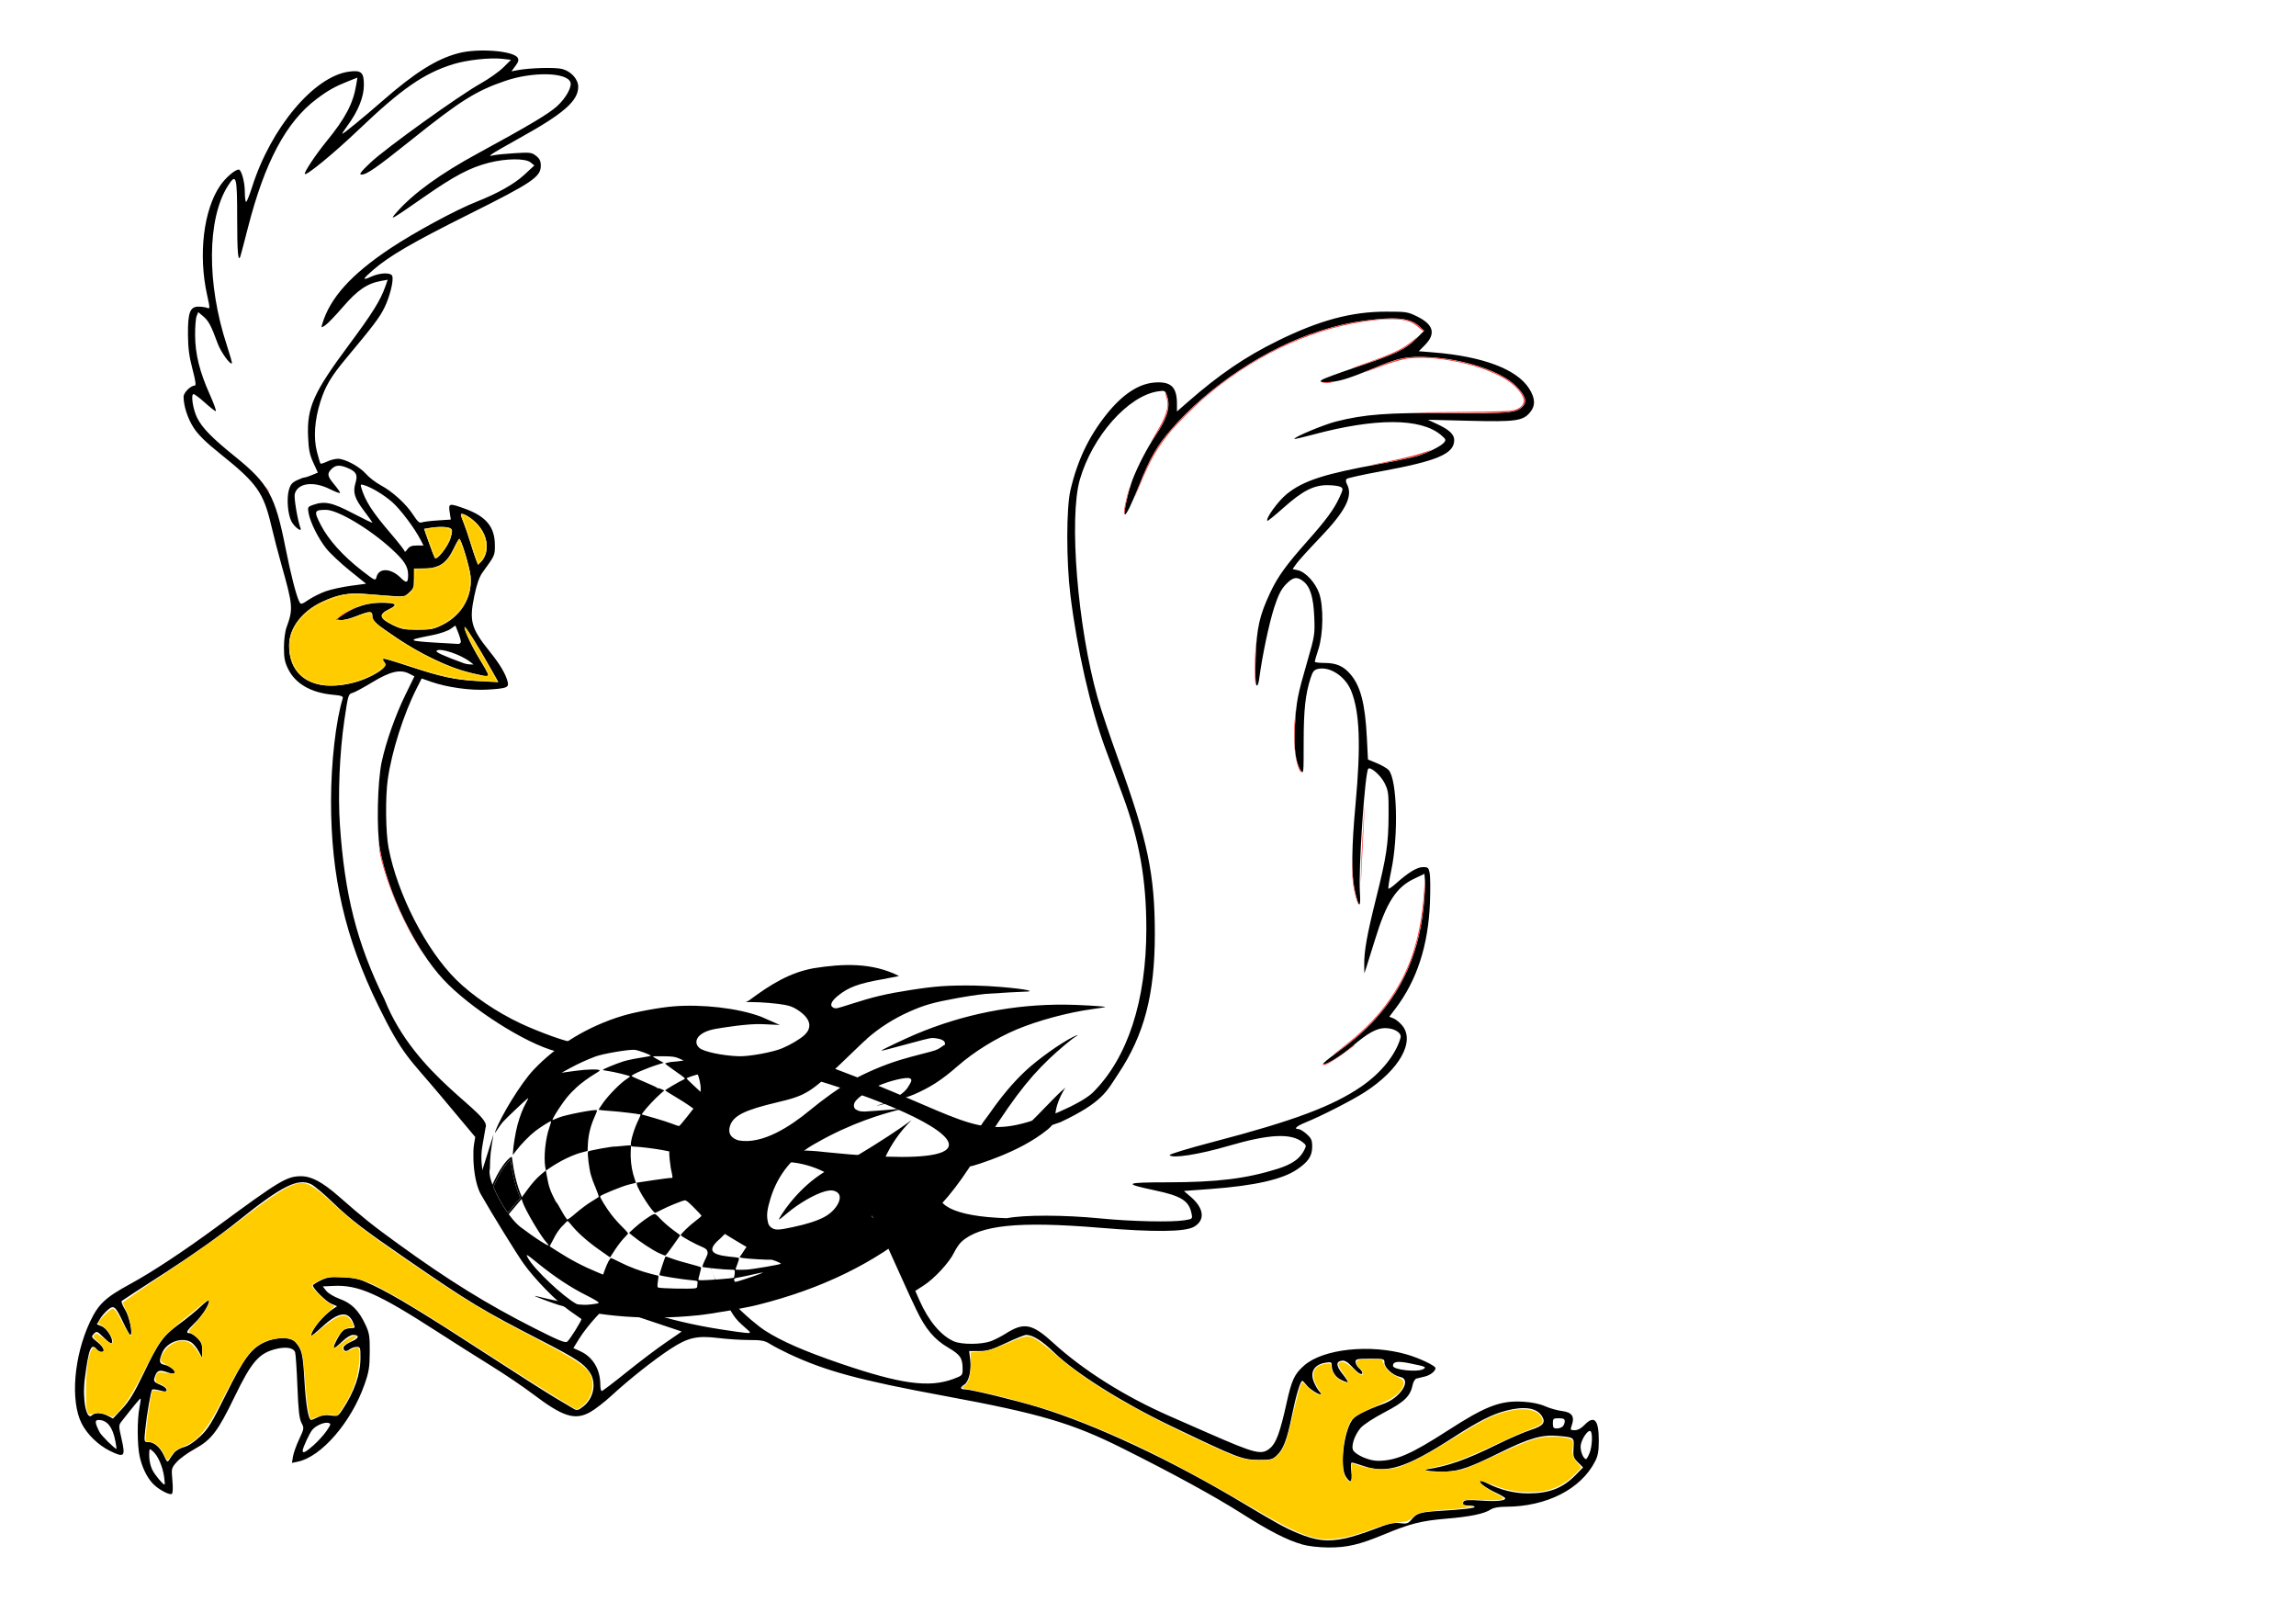 <?xml version="1.0" encoding="UTF-8" standalone="no"?>
<!-- Created with Inkscape (http://www.inkscape.org/) -->

<svg
   xmlns:dc="http://purl.org/dc/elements/1.1/"
   xmlns:cc="http://creativecommons.org/ns#"
   xmlns:rdf="http://www.w3.org/1999/02/22-rdf-syntax-ns#"
   xmlns:svg="http://www.w3.org/2000/svg"
   xmlns="http://www.w3.org/2000/svg"
   xmlns:sodipodi="http://sodipodi.sourceforge.net/DTD/sodipodi-0.dtd"
   xmlns:inkscape="http://www.inkscape.org/namespaces/inkscape"
   version="1.1"
   id="svg3894"
   width="297mm"
   height="210mm"
   viewBox="0 0 1122.52 793.701"
   sodipodi:docname="roadrunner_empty.svg"
   inkscape:version="0.92.1 r">
  <defs
     id="defs3898" />
  <sodipodi:namedview
     pagecolor="#ffffff"
     bordercolor="#666666"
     borderopacity="1"
     objecttolerance="10"
     gridtolerance="10"
     guidetolerance="10"
     inkscape:pageopacity="0"
     inkscape:pageshadow="2"
     inkscape:window-width="2445"
     inkscape:window-height="1391"
     id="namedview3896"
     showgrid="false"
     inkscape:zoom="1.0069267"
     inkscape:cx="231.099"
     inkscape:cy="378.08013"
     inkscape:window-x="0"
     inkscape:window-y="22"
     inkscape:window-maximized="0"
     inkscape:current-layer="layer1"
     units="mm"
     inkscape:showpageshadow="false" />
  <path
     style="fill:#ff2a2a;stroke-width:0.972"
     d=""
     id="path3928"
     inkscape:connector-curvature="0" />
  <path
     style="fill:#ff2a2a;stroke-width:0.972"
     d=""
     id="path3932"
     inkscape:connector-curvature="0" />
  <path
     style="fill:#ff2a2a;stroke-width:0.15"
     d=""
     id="path3982"
     inkscape:connector-curvature="0" />
  <path
     style="fill:#ff2a2a;stroke-width:0.212"
     d=""
     id="path4002"
     inkscape:connector-curvature="0" />
  <path
     style="fill:#ff2a2a;stroke-width:0.212"
     d=""
     id="path4006"
     inkscape:connector-curvature="0" />
  <path
     style="fill:#ff2a2a;stroke-width:0.212"
     d=""
     id="path4010"
     inkscape:connector-curvature="0" />
  <path
     style="fill:#ff2a2a;stroke-width:0.212"
     d=""
     id="path4014"
     inkscape:connector-curvature="0" />
  <path
     style="fill:#ff2a2a;stroke-width:0.212"
     d=""
     id="path4018"
     inkscape:connector-curvature="0" />
  <path
     style="fill:#ff2a2a;stroke-width:0.212"
     d=""
     id="path4020"
     inkscape:connector-curvature="0" />
  <path
     style="fill:#ff2a2a;stroke-width:0.212"
     d=""
     id="path4024"
     inkscape:connector-curvature="0" />
  <path
     style="fill:#ff2a2a;stroke-width:0.212"
     d=""
     id="path4026"
     inkscape:connector-curvature="0" />
  <path
     style="fill:#ff2a2a;stroke-width:0.212"
     d=""
     id="path4032"
     inkscape:connector-curvature="0" />
  <path
     style="fill:#ff2a2a;stroke-width:0.212"
     d=""
     id="path4036"
     inkscape:connector-curvature="0" />
  <path
     style="fill:#ff2a2a;stroke-width:0.212"
     d=""
     id="path4038"
     inkscape:connector-curvature="0" />
  <path
     style="fill:#ff2a2a;stroke-width:0.212"
     d=""
     id="path4040"
     inkscape:connector-curvature="0" />
  <path
     style="fill:#ff2a2a;stroke-width:0.212"
     d=""
     id="path4042"
     inkscape:connector-curvature="0" />
  <path
     style="fill:#ff2a2a;stroke-width:0.212"
     d=""
     id="path4046"
     inkscape:connector-curvature="0" />
  <path
     style="fill:#ff2a2a;stroke-width:0.212"
     d=""
     id="path4050"
     inkscape:connector-curvature="0" />
  <path
     style="fill:#ff2a2a;stroke-width:0.212"
     d=""
     id="path4052"
     inkscape:connector-curvature="0" />
  <path
     style="fill:#ff2a2a;stroke-width:0.212"
     d=""
     id="path4058"
     inkscape:connector-curvature="0" />
  <path
     style="fill:#ff2a2a;stroke-width:0.212"
     d=""
     id="path4060"
     inkscape:connector-curvature="0" />
  <path
     style="fill:#ff2a2a;stroke-width:0.212"
     d=""
     id="path4062"
     inkscape:connector-curvature="0" />
  <path
     style="fill:#ff2a2a;stroke-width:0.212"
     d=""
     id="path4076"
     inkscape:connector-curvature="0" />
  <path
     style="fill:#ff2a2a;stroke-width:0.212"
     d=""
     id="path4084"
     inkscape:connector-curvature="0" />
  <path
     style="fill:#ff2a2a;stroke-width:0.212"
     d=""
     id="path4086"
     inkscape:connector-curvature="0" />
  <path
     style="fill:#ff2a2a;stroke-width:0.212"
     d=""
     id="path4088"
     inkscape:connector-curvature="0" />
  <path
     style="fill:#ff2a2a;stroke-width:0.212"
     d=""
     id="path4090"
     inkscape:connector-curvature="0" />
  <path
     style="fill:#ff2a2a;stroke-width:0.15"
     d=""
     id="path4092"
     inkscape:connector-curvature="0" />
  <path
     style="fill:#ff2a2a;stroke-width:0.106"
     d=""
     id="path4106"
     inkscape:connector-curvature="0" />
  <path
     style="fill:#ffcc00;fill-opacity:1;stroke-width:0.106"
     d=""
     id="path4138"
     inkscape:connector-curvature="0" />
  <path
     style="fill:#ffcc00;fill-opacity:1;stroke-width:0.106"
     d=""
     id="path4142"
     inkscape:connector-curvature="0" />
  <path
     style="fill:#ff2a2a;fill-opacity:1;stroke-width:0.106"
     d=""
     id="path4154"
     inkscape:connector-curvature="0" />
  <path
     style="fill:#ff2a2a;fill-opacity:1;stroke-width:0.15"
     d=""
     id="path4178"
     inkscape:connector-curvature="0" />
  <path
     style="fill:#ff2a2a;fill-opacity:1;stroke-width:0.15"
     d=""
     id="path4212"
     inkscape:connector-curvature="0" />
  <g
     inkscape:groupmode="layer"
     id="layer1"
     inkscape:label="Layer 1"
     style="display:inline"
     transform="translate(0,-89.299)">
    <path
       style="fill:#000000;stroke-width:0.39"
       d="m 341.136,732.246 c -24.225,2.518 -48.821,0.697 -67.916,-5.029 -2.907,-0.872 -11.769,-4.197 -11.811,-4.432 -0.015,-0.082 1.051,0.129 2.367,0.469 5.997,1.55 15.551,3.393 19.225,3.708 3.135,0.269 4.996,0.187 8.354,-0.37 7.421,-1.229 6.842,-2.359 -3.517,-6.851 -16.04,-6.957 -26.881,-14.895 -36.807,-26.501 -6.469,-7.564 -13.386,-17.526 -15.573,-25.92 l -0.307,-3.865 6.121,-19.629 c -1.407,8.621 -1.628,9.643 -1.765,16.82 -1.698,5.719 8.379,23.421 14.835,28.357 6.081,4.649 16.72,11.834 13.098,7.959 -3.002,-3.211 -10.733,-16.281 -12.006,-20.297 l -0.564,-1.779 3.245,-4.419 c 2.031,-2.765 4.276,-5.286 6.002,-6.737 l 2.758,-2.319 -0.286,-1.625 c -0.849,-4.814 0.083,-13.961 1.959,-19.236 0.64,-1.799 1.007,-3.244 0.816,-3.21 -0.736,0.13 -5.202,2.947 -7.6,4.794 -2.836,2.184 -7.05,6.492 -9.425,9.636 l -1.593,2.107 0.051,-1.394 c 0.104,-2.818 1.27,-9.849 2.204,-13.287 1.203,-4.429 2.623,-8.076 4.328,-11.117 1,-1.783 1.125,-2.209 0.511,-1.739 -1.187,0.909 -10.354,9.556 -11.904,11.306 -2.101,2.372 -4.686,7.187 -3.773,4.672 2.749,-7.572 12.606,-23.659 18.756,-30.14 11.472,-12.089 26.594,-21.25 43.515,-26.361 6.122,-1.849 18.186,-4.077 24.969,-4.61 13.716,-1.079 31.224,0.774 42.773,5.111 l 9.098,3.999 -8.71,-0.404 c -6.592,-0.305 -18.814,1.623 -22.745,2.322 -9.205,1.638 -11.196,6.54 -7.787,9.381 2.177,1.814 11.3,3.723 19.083,3.992 5.117,0.177 16.792,-1.968 21.378,-3.926 4.1,-1.751 8.541,-4.385 10.694,-6.343 4.265,-3.877 3.036,-8.384 -3.405,-12.491 -2.008,-1.281 -3.477,-1.847 -6.111,-2.355 -3.664,-0.707 -11.587,-1.37 -16.279,-1.362 l -2.802,0.005 1.466,-0.7 c 11.153,-8.341 20.329,-13.764 31.723,-15.856 14.706,-2.336 28.796,-2.775 41.779,3.817 -4.844,0.868 -3.624,0.785 -8.258,1.601 -11.553,2.035 -16.48,3.866 -21.646,8.044 -3.453,2.792 -4.204,4.988 -2.025,5.919 1.054,0.45 1.482,0.355 8.315,-1.845 11.058,-3.562 17.327,-5.043 29.023,-6.86 12.51,-1.944 18.274,-2.351 31.336,-2.214 4.817,0.103 8.521,0.339 13.312,0.718 11.901,1.006 17.643,2.214 10.933,2.3 -1.84,0.024 -11.007,0.546 -18.785,1.071 -4.993,0.549 -9.72,1.302 -13.595,2.012 -12.09,2.206 -16.235,3.386 -23.9,6.808 -7.437,3.319 -14.526,7.862 -20.517,13.147 -1.62,2.188 1.46,-1.586 -3.257,3.065 -0.071,0.085 -4.335,4.178 -9.476,9.096 -14.774,14.131 -17.239,15.63 -31.032,18.875 -15.99,3.761 -21.53,6.539 -23.109,11.589 -1.088,3.478 0.401,5.924 4.285,7.043 11.684,2.044 25.201,-6.871 34.624,-14.626 6.491,-5.367 14.467,-11.088 20.101,-14.417 7.588,-4.199 16.048,-7.812 23.995,-10.259 2.495,-0.772 7.621,-2.18 11.39,-3.129 6.037,-1.52 7.069,-1.885 8.662,-3.067 0.995,-0.738 1.884,-1.289 1.976,-1.225 0.092,0.064 0.129,-0.303 0.082,-0.815 -0.111,-1.209 -1.712,-2.063 -4.569,-2.435 -2.105,-0.275 -2.607,-0.178 -11.384,2.197 -13.143,3.556 -15.28,4.095 -15.097,3.808 0.255,-0.402 11.394,-5.698 16.685,-7.933 23.262,-9.826 47.961,-14.707 73.302,-14.487 6.199,0.054 18.994,0.797 19.461,1.131 0.128,0.091 -2.822,0.582 -6.556,1.089 -11.616,1.579 -26.471,5.58 -36.745,9.897 -10.184,4.279 -20.853,10.889 -28.809,17.847 -7.805,6.826 -13.197,10.333 -21.41,13.924 -4.2,1.836 -18.042,5.778 -18.377,5.547 -0.079,-0.054 5.624,-1.61 7.761,-2.893 4.777,-2.869 6.389,-4.204 7.823,-6.479 1.708,-2.711 1.853,-3.411 0.831,-4.012 -1.468,-0.863 -9.916,1.114 -15.689,3.672 -4.84,2.144 -10.216,5.924 -11.306,7.949 -0.817,1.517 -0.477,3.195 0.744,3.679 0.529,0.21 0.87,0.87 3.937,0.917 39.315,-2.457 10.753,-4.28 -23.232,15.195 -11.402,6.08 -19.124,15.432 -22.765,27.568 -1.5,5.001 -1.835,7.576 -1.344,10.358 0.357,2.023 0.614,2.563 1.622,3.403 1.834,1.529 3.615,1.515 10.928,-0.082 6.971,-1.523 11.357,-2.929 15.012,-4.814 6.118,-3.155 9.714,-9.752 6.586,-12.082 -1.556,-1.159 -3.458,-1.295 -6.368,-0.456 -4.886,1.409 -12.502,5.817 -17.944,10.385 -4.932,4.141 -4.997,4.16 -2.987,0.888 0.983,-1.599 2.959,-4.326 4.392,-6.06 8.603,-10.407 17.49,-16.673 30.663,-21.618 58.048,-34.776 9.212,-16.801 11.185,22.168 -3.53,5.532 -2.855,8.28 1.829,7.454 3.766,-0.664 12.929,-5.814 19.622,-11.029 9.1,-7.091 18.719,-17.771 27.419,-30.445 3.075,-5.715 4.194,-6.441 6.966,-10.43 5.548,-7.974 11.165,-14.623 16.996,-20.116 6.063,-5.712 17.173,-13.657 23.496,-16.803 2.15,-1.069 3.046,-1.147 1.171,-0.101 -1.679,0.936 -8.64,6.782 -12.772,10.725 -11.237,10.724 -19.468,21.75 -35.789,47.942 -9.674,15.524 -17.401,24.755 -28.753,34.346 -20.821,17.59 -46.782,30.253 -78.095,38.092 -6.248,1.564 -22.593,4.418 -29.289,5.114 z m 27.035,-19.022 c 2.574,-0.892 4.75,-1.732 4.835,-1.866 0.086,-0.134 -1.819,0.218 -4.232,0.781 -2.413,0.564 -5.644,1.247 -7.181,1.519 -2.724,0.484 -2.789,0.518 -2.623,1.457 0.166,0.942 0.216,0.95 2.345,0.347 1.197,-0.339 4.281,-1.346 6.855,-2.238 z m -27.276,4.58 c 0.015,-0.601 0.087,-1.389 0.158,-1.751 0.104,-0.524 -0.388,-0.705 -2.413,-0.891 -5.442,-0.499 -16.203,-2.224 -16.271,-2.608 -0.058,-0.327 2.642,-8.518 2.985,-9.059 0.053,-0.083 1.501,0.386 3.217,1.043 1.717,0.657 5.597,1.814 8.622,2.57 3.026,0.757 5.534,1.548 5.573,1.759 0.041,0.21 -0.255,1.569 -0.654,3.019 -0.4,1.45 -0.702,2.774 -0.673,2.943 0.076,0.431 1.693,0.404 9.928,-0.167 3.972,-0.276 7.312,-0.644 7.422,-0.82 0.364,-0.58 0.619,-3.338 0.337,-3.652 -0.152,-0.17 -1.124,-0.287 -2.16,-0.259 -2.313,0.061 -13.067,-1.018 -13.59,-1.364 1.144,-4.731 5.192,-7.511 0.13,-9.635 -3.749,-1.535 -10.568,-5.284 -10.671,-5.866 -0.099,-0.558 4.517,-4.975 7.419,-7.1 1.566,-1.147 2.781,-2.251 2.699,-2.454 -0.082,-0.203 -1.769,-1.998 -3.749,-3.988 -2.873,-2.887 -3.786,-3.586 -4.52,-3.456 -1.5,0.264 -8.111,2.963 -11.121,4.54 -1.538,0.806 -2.979,1.499 -3.203,1.542 -1.089,0.206 -8.517,-11.256 -8.973,-13.847 l -0.153,-0.865 8.221,-1.249 c 4.522,-0.687 8.528,-1.18 8.903,-1.095 0.619,0.14 0.582,-0.294 -0.399,-4.727 -0.667,-4.864 -0.465,-3.533 -0.731,-6.696 l -0.024,-1.547 -3.212,-0.625 c -3.674,-0.715 -11.773,-1.705 -13.984,-1.71 -0.895,-0.002 -1.528,-0.22 -1.586,-0.547 -0.32,-1.817 1.708,-8.59 3.793,-12.664 0.652,-1.274 1.064,-2.401 0.917,-2.503 -2.63,-0.434 -3.069,-0.466 -5.964,-0.836 -2.508,-0.323 -6.39,-0.713 -8.627,-0.867 -2.237,-0.154 -4.346,-0.341 -4.687,-0.416 -0.341,-0.075 -0.807,-0.185 -1.117,-0.083 -0.31,0.102 0.603,-1.393 2.108,-3.484 2.874,-3.992 8.646,-9.821 11.522,-11.638 0.933,-0.589 1.679,-1.172 1.658,-1.296 -0.056,-0.336 -8.209,-2.32 -10.894,-2.652 -1.284,-0.159 -2.354,-0.397 -2.377,-0.529 -0.056,-0.32 6.039,-2.861 9.806,-4.088 1.653,-0.539 5.399,-1.345 8.325,-1.791 2.926,-0.447 5.303,-0.905 5.283,-1.019 -0.094,-0.516 -6.018,-2.704 -7.846,-2.896 -2.769,-0.292 -15.686,1.908 -19.297,3.287 -4.569,1.744 -8.399,3.502 -12.495,5.736 l -3.986,2.174 6.398,-0.887 c 6.084,-0.843 12.144,-0.967 12.271,-0.25 0.029,0.166 -0.961,0.884 -2.202,1.595 -2.834,1.626 -7.425,5.008 -9.34,6.881 -2.17,2.279 -0.8,0.573 -3.369,3.419 -2.645,2.756 -9.021,12.525 -8.065,12.356 0.1,-0.018 1.398,-0.548 2.885,-1.18 3.117,-1.323 17.852,-4.178 18.66,-3.615 0.304,0.212 -0.374,1.549 -1.38,3.904 -1.816,4.248 -2.787,8.396 -2.985,12.747 l -0.147,3.24 -2.901,0.764 c -4.403,1.159 -10.459,4.089 -15.44,7.47 l -2.04,1.385 0.436,2.471 c 0.961,5.451 1.637,7.386 4.357,12.628 1.598,1.701 2.964,5.402 5.546,8.78 0.299,0.169 1.939,-1.002 4.437,-3.167 2.179,-1.889 5.498,-4.361 7.373,-5.494 1.876,-1.133 3.522,-2.188 3.657,-2.344 0.136,-0.156 -0.434,-1.899 -1.265,-3.873 -1.402,-3.332 -1.975,-4.916 -2.526,-6.808 -0.92,-3.181 -1.855,-10.886 -1.398,-11.531 0.337,-0.476 12.908,-2.73 13.382,-2.399 2.73,-0.159 2.407,-0.288 3.869,-0.353 1.451,-0.216 3.481,-0.303 3.668,-0.173 0.187,0.13 -0.174,2.903 -0.089,5.379 0.147,4.254 0.749,7.541 2.092,11.415 l 0.499,1.438 -3.673,0.916 c -3.115,0.777 -13.363,4.962 -13.851,5.656 -0.286,0.407 3.064,5.875 5.581,9.109 1.415,1.818 3.871,4.56 5.457,6.093 1.586,1.533 2.756,2.939 2.599,3.124 -0.157,0.185 -1.165,1.272 -2.24,2.417 -1.075,1.145 -2.986,3.67 -4.246,5.611 l -2.292,3.529 -5.587,-3.93 c -5.528,-3.889 -10.712,-8.534 -13.468,-12.069 -0.783,-1.004 -1.579,-1.798 -1.769,-1.765 -0.19,0.033 -0.997,0.815 -1.792,1.737 -2.563,2.402 -3.961,4.874 -5.181,7.321 l -1.755,3.294 3.217,2.077 c 6.874,4.44 13.293,7.809 20.506,10.765 l 2.427,0.994 0.794,-2.208 c 1.222,-3.401 2.599,-5.973 3.14,-5.869 0.269,0.052 2.204,0.964 4.298,2.028 4.601,2.336 10.437,4.521 15.208,5.695 1.941,0.478 3.573,0.891 3.627,0.918 0.053,0.027 -0.078,1.282 -0.292,2.788 -0.32,2.252 -0.286,2.779 0.191,2.968 1.145,0.454 15.154,0.762 17.831,0.392 1.027,-0.142 1.216,-0.334 1.24,-1.26 z m -18.835,-16.017 c -2.919,-1.358 -9.41,-5.616 -12.643,-8.294 l -1.86,-1.541 2.446,-2.265 c 2.771,-2.565 7.804,-6.196 9.39,-6.774 0.976,-0.355 1.25,-0.181 3.505,2.227 1.346,1.437 4.075,3.818 6.065,5.291 l 3.618,2.678 -3.46,4.937 c -1.903,2.715 -3.638,4.962 -3.854,4.993 -0.217,0.031 -1.66,-0.532 -3.207,-1.252 z m 59.711,5.249 c -0.093,-0.461 -4.263,-2.117 -5.006,-1.987 -1.063,0.184 -12.146,-0.478 -13.748,-0.822 l -1.437,-0.309 1.698,-2.564 1.698,-2.564 -1.726,-0.966 c -0.949,-0.531 -3.328,-1.953 -5.286,-3.16 l -3.56,-2.193 -2.379,2.341 c -8.671,7.3 -0.892,8.229 7.158,9.032 0.995,0.071 1.931,0.266 2.08,0.432 0.149,0.167 -0.168,1.426 -0.705,2.798 -0.537,1.372 -0.959,2.594 -0.938,2.715 0.043,0.246 1.943,0.301 5.191,0.15 2.958,-0.138 17.032,-2.546 16.96,-2.902 z m -46.061,-71.589 3.301,-4.229 -2.159,-1.547 c -1.187,-0.851 -4.256,-2.794 -6.819,-4.319 -2.563,-1.524 -4.732,-2.885 -4.821,-3.023 -0.148,-0.231 6.946,-4.417 9.15,-5.401 0.9,-0.401 0.711,-0.584 -4.086,-3.938 -2.766,-1.935 -5.052,-3.644 -5.08,-3.799 -0.027,-0.155 1.194,-0.501 2.714,-0.769 3.983,-0.423 2.529,-0.107 6.347,-0.724 l -2.27,-1.004 c -1.915,-0.846 -3.085,-1.015 -7.479,-1.077 -2.865,-0.04 -5.257,-0.005 -5.316,0.079 -0.059,0.083 1.111,0.821 2.599,1.64 l 2.706,1.489 -2.432,0.742 c -5.732,1.749 -13.392,5.05 -13.273,5.721 0.028,0.158 2.847,1.447 6.265,2.863 3.418,1.416 6.244,2.746 6.281,2.954 0.037,0.209 0.183,0.279 0.325,0.155 0.142,-0.123 0.902,0.069 1.689,0.427 l 1.43,0.651 -2.071,1.811 c -2.334,2.042 -6.41,6.373 -7.982,8.483 l -1.045,1.402 6.171,1.763 c 3.394,0.969 7.422,2.265 8.95,2.88 1.528,0.614 2.964,1.091 3.19,1.058 0.226,-0.032 1.897,-1.962 3.712,-4.288 z m 6.294,-18.15 c -0.347,-1.415 -0.736,-2.647 -0.864,-2.736 -0.226,-0.158 -5.24,1.514 -5.49,1.83 -0.069,0.087 1.446,1.615 3.365,3.395 l 3.49,3.237 0.065,-1.576 c 0.036,-0.867 -0.219,-2.734 -0.566,-4.15 z m 132.136,42.039 c 0.178,-0.467 1.157,-8.473 8.36,-8.908 0.121,-0.007 -2.367,-1.726 3.682,-1.259 7.309,-2.849 3.748,-1.097 6.059,-2.064 6.973,-2.716 23.049,-21.837 27.954,-25.494 2.452,-2.674 -2.553,2.854 -3.985,10.513 -0.737,3.941 0.143,5.942 -3.934,9.241 -7.33,5.932 -15.609,9.977 -23.495,13.182 -5.221,2.122 -14.899,5.466 -14.641,4.789 z"
       id="path4791"
       inkscape:connector-curvature="0"
       sodipodi:nodetypes="ccscccscccccsccccscscscscccccscsssccssccscscccccccccsscccccccccscccccsccccsccccsscscsccssccccsccccscccccsccccsccssscccccsccccccsccccsscccsccccscsscscsccccscscccccccccsscscccccsscccccccccsccssccccccccccccccsccscccsccccccccccccscccccccccccccccccsccccccccccsccsscscccssccccccssssccccccccccssccccscccccscccscsc" />
    <path
       style="display:inline;fill:#000000;stroke-width:0.832"
       d="m 636.535,844.222 c -7.37,-2.123 -16,-6.548 -29.522,-15.138 -13.097,-8.32 -33.921,-19.701 -58.391,-31.912 -24.611,-12.281 -40.302,-16.901 -86.308,-25.407 -42.34,-7.829 -58.792,-12.283 -76.923,-20.824 -3.202,-1.508 -7.217,-3.614 -8.923,-4.68 -2.622,-1.638 -4.206,-1.938 -10.236,-1.938 -3.924,0 -10.666,-0.434 -14.983,-0.965 -10.414,-1.28 -14.894,-0.273 -23.356,5.252 -8.058,5.26 -20.415,15.034 -28.772,22.756 -3.539,3.271 -8.349,6.988 -10.689,8.261 -7.49,4.076 -13.219,2.235 -28.091,-9.028 -4.558,-3.452 -13.651,-9.596 -20.206,-13.654 -6.555,-4.057 -18.28,-11.481 -26.055,-16.497 -29.357,-18.938 -38.917,-23.161 -51.102,-22.572 l -5.191,0.251 1.705,2.162 c 0.957,1.213 3.881,2.955 6.664,3.97 5.75,2.096 9.242,5.601 12.497,12.542 1.913,4.079 2.158,5.62 2.118,13.344 -0.039,7.542 -0.393,9.72 -2.596,15.985 -6.482,18.436 -21.076,35.292 -32.618,37.672 l -2.827,0.583 0.501,-3.089 c 0.276,-1.699 1.636,-5.513 3.022,-8.475 2.455,-5.246 2.484,-5.455 1.132,-8.023 -1.068,-2.029 -1.526,-6.116 -1.984,-17.731 -0.328,-8.302 -0.831,-15.835 -1.118,-16.741 -0.666,-2.099 -4.125,-2.8 -8.718,-1.768 -8.831,1.984 -12.412,6.026 -20.945,23.643 -8.169,16.864 -11.254,20.895 -19.425,25.379 -3.407,1.87 -7.38,4.75 -8.829,6.401 -2.587,2.946 -2.625,3.113 -2.089,9.027 0.338,3.726 0.229,6.222 -0.286,6.54 -1.183,0.731 -6.727,-2.294 -9.321,-5.086 -2.95,-3.175 -5.302,-8.083 -6.434,-13.423 -1.16,-5.471 -1.211,-17.609 -0.098,-23.473 0.46,-2.423 0.729,-4.513 0.599,-4.643 -0.205,-0.205 -3.362,3.587 -9.247,11.107 -1.536,1.963 -1.538,2.177 -0.066,8.621 2,8.756 1.405,9.357 -5.764,5.828 -5.64,-2.776 -11.095,-8.087 -13.773,-13.406 -5.552,-11.03 -3.77,-32.823 4.048,-49.505 4.129,-8.811 7.475,-11.971 19.743,-18.645 10.709,-5.826 26.344,-16.152 42.709,-28.208 30.214,-22.257 33.748,-24.386 40.62,-24.461 5.182,-0.057 10.538,2.787 18.692,9.926 12.479,10.925 16.034,13.767 28.838,23.058 24.648,17.884 43.607,29.622 66.795,41.356 11.918,6.031 15.053,7.306 16.012,6.51 1.356,-1.125 7.343,-10.745 6.888,-11.068 -0.164,-0.116 -2.73,-1.919 -5.703,-4.007 -6.429,-4.514 -17.246,-15.593 -22.583,-23.127 -3.553,-5.017 -15.314,-24.072 -20.788,-33.68 -3.007,-5.278 -3.717,-14.164 -3.717,-18.39 0,-1.882 -0.098,-3.869 0.377,-6.629 l 0.534,-3.105 -16.843,-20.119 c -15.45,-18.456 -18.526,-19.458 -30.564,-44.064 -16.195,-33.103 -23.137,-63.211 -23.105,-100.208 0.016,-18.622 2.359,-39.137 5.708,-49.982 0.338,-1.095 -0.536,-1.422 -4.89,-1.829 -10.552,-0.985 -18.186,-5.363 -21.719,-12.454 -1.718,-3.448 -2.12,-5.462 -2.12,-10.639 0,-3.795 0.541,-7.861 1.335,-10.024 3.208,-8.747 3.056,-10.594 -2.486,-30.159 -1.569,-5.539 -3.818,-14.187 -4.997,-19.218 -3.837,-16.366 -7.011,-20.862 -24.752,-35.066 -7.27,-5.821 -10.968,-9.437 -13.233,-12.943 -2.952,-4.567 -4.931,-10.657 -4.931,-15.174 0,-1.997 3.431,-5.425 5.429,-5.425 0.767,0 0.474,-2.17 -1.091,-8.108 -1.61,-6.104 -2.153,-10.266 -2.198,-16.84 -0.075,-10.939 1.029,-13.752 5.366,-13.661 1.589,0.033 3.489,0.332 4.22,0.665 1.192,0.541 1.17,-0.114 -0.212,-6.297 -4.403,-19.7 -1.768,-41.714 6.416,-53.597 2.637,-3.829 7.221,-7.775 9.031,-7.775 1.292,0 2.978,6.106 2.978,10.784 0,2.759 0.281,5.016 0.624,5.014 0.343,-8.3e-4 1.664,-3.275 2.935,-7.277 9.198,-28.954 30.209,-54.007 47.282,-56.38 6.089,-0.846 7.372,0.288 7.371,6.515 -7.4e-4,5.838 -2.789,12.76 -7.999,19.857 -1.624,2.212 -2.783,4.022 -2.577,4.022 0.603,0 10.548,-8.139 19.425,-15.898 16.186,-14.148 26.694,-20.745 37.501,-23.546 9.57,-2.48 26.68,-1.154 28.816,2.233 0.67,1.063 0.42,1.996 -1.079,4.023 l -1.951,2.639 2.809,-0.538 c 6.139,-1.177 18.686,-1.513 22.083,-0.592 4.346,1.179 7.753,5.007 7.753,8.712 0,6.875 -7.176,13.138 -28.69,25.041 -6.403,3.543 -12.391,6.997 -13.306,7.677 -1.573,1.169 -1.528,1.206 0.832,0.7 1.372,-0.294 6.05,-0.749 10.395,-1.01 7.26,-0.436 8.085,-0.328 10.187,1.34 1.735,1.377 2.287,2.537 2.287,4.808 0,5.463 -4.154,8.272 -34.977,23.651 -27.639,13.791 -38.979,20.375 -46.935,27.253 -5.32,4.599 -5.584,5.402 -1.105,3.37 4.43,-2.01 9.685,-2.202 10.385,-0.379 0.816,2.127 -1.187,10.173 -3.891,15.632 -2.349,4.742 -5.313,8.655 -18.799,24.82 -7.209,8.642 -10.045,13.43 -12.437,21.001 -2.843,8.999 -3.436,17.672 -1.675,24.53 0.757,2.948 1.539,5.523 1.738,5.722 0.199,0.199 1.648,-0.249 3.22,-0.995 1.572,-0.746 3.944,-1.356 5.272,-1.356 3.531,0 10.646,3.837 13.757,7.418 1.488,1.712 4.738,4.205 7.224,5.54 5.811,3.12 12.475,9.218 15.89,14.54 1.987,3.097 3.041,4.045 4.03,3.627 0.737,-0.311 4.256,-0.754 7.819,-0.985 l 6.48,-0.42 -0.545,-3.633 c -0.658,-4.391 -0.264,-4.478 7.495,-1.662 10.372,3.765 14.602,8.931 14.602,17.831 0,5.063 0.088,4.868 -6.02,13.293 -1.583,2.183 -2.808,5.669 -4.016,11.426 -2.587,12.333 -1.609,15.904 7.432,27.143 5.079,6.314 7.939,11.131 8.854,14.917 0.682,2.819 -0.429,3.242 -9.993,3.809 -8.249,0.489 -19.715,-1.118 -27.5,-3.854 l -4.55,-1.599 -2.538,5.027 c -6.364,12.607 -12.122,30.795 -14.036,44.339 -1.231,8.709 -1.031,25.962 0.387,33.399 4.303,22.561 18.279,49.827 33.031,64.441 7.885,7.811 19.746,15.871 31.486,21.396 9.016,4.243 23.751,9.531 24.782,8.894 0.326,-0.202 4.402,-1.13 9.056,-2.063 28.488,-5.711 56.973,8.662 92.327,18.665 11.533,3.263 24.809,-5.196 26.681,-3.642 62.42,23.317 69.039,34.807 97.401,25.689 1.093,1.093 23.538,-7.774 29.577,-13.763 16.993,-16.852 26.14,-44.847 26.14,-80.004 0,-24.047 -3.383,-43.191 -11.51,-65.131 -2.283,-6.164 -6.094,-16.446 -8.469,-22.849 -7.287,-19.647 -13.877,-48.546 -17.163,-75.26 -2.019,-16.415 -2.005,-42.452 0.027,-51.143 3.408,-14.574 8.96,-26.246 17.666,-37.136 7.729,-9.668 15.537,-14.862 23.313,-15.507 8.148,-0.676 11.104,2.103 11.104,10.438 v 3.7 l 5.084,-4.448 c 15.658,-13.701 28.367,-22.35 44.397,-30.215 20.296,-9.958 35.867,-14.128 52.807,-14.141 9.895,-0.008 10.635,0.112 15.385,2.486 7.889,3.945 8.971,8.437 3.38,14.028 l -2.834,2.834 7.211,0.583 c 24.135,1.95 40.755,8.223 46.724,17.635 3.074,4.847 3.204,8.427 0.427,11.728 -3.473,4.128 -7.114,4.624 -29.767,4.055 l -20.151,-0.506 4.574,2.122 c 5.814,2.698 8.316,5.036 8.316,7.773 0,6.777 -8.105,10.228 -36.09,15.365 -8.644,1.587 -16.069,3.238 -16.501,3.67 -0.492,0.492 -0.446,1.418 0.124,2.483 3.149,5.883 -0.495,13.065 -13.506,26.622 -5.119,5.333 -10.148,10.883 -11.176,12.332 l -1.869,2.635 2.588,0.568 c 3.762,0.826 8.605,6.085 10.422,11.318 2.209,6.36 2.01,19.932 -0.401,27.335 -0.968,2.973 -1.765,5.686 -1.771,6.029 -0.006,0.343 2.059,0.624 4.59,0.624 5.831,0 9.273,1.443 12.67,5.312 5.094,5.802 7.366,14.436 8.216,31.227 l 0.539,10.658 4.36,1.807 c 2.398,0.994 4.988,2.502 5.757,3.351 4.151,4.587 4.873,31.926 1.293,48.966 -0.994,4.728 -1.623,8.78 -1.399,9.004 0.224,0.224 1.844,-0.875 3.6,-2.442 6.14,-5.479 10.42,-8.091 13.259,-8.091 2.501,0 2.799,0.272 3.314,3.017 0.311,1.659 0.367,8.115 0.123,14.345 -0.82,20.965 -6.375,38.021 -16.893,51.861 l -2.996,3.943 2.019,0.768 c 1.11,0.422 3.015,1.951 4.232,3.398 6.558,7.793 -1.179,21.676 -18.202,32.661 -6.16,3.975 -20.961,11.55 -28.857,14.768 -4.599,1.875 -6.135,3.306 -3.547,3.306 0.679,0 2.456,1.092 3.95,2.427 2.306,2.061 2.716,2.992 2.716,6.176 0,4.553 -1.886,7.387 -7.411,11.135 -7.204,4.887 -20.741,7.944 -42.245,9.541 l -13.066,0.97 3.316,2.839 c 6.555,5.611 7.212,11.401 1.661,14.643 -4.365,2.55 -19.42,2.711 -46.206,0.495 -39.585,-3.275 -58.577,-1.337 -67.56,6.892 -1.025,0.939 -2.664,3.36 -3.642,5.38 -2.294,4.738 -9.633,12.65 -14.826,15.982 l -4.07,2.611 2.037,4.605 c 4.476,10.122 10.543,17.332 16.899,20.085 3.727,1.614 13.396,1.574 17.952,-0.075 1.836,-0.664 5.176,-2.374 7.423,-3.799 8.83,-5.6 12.856,-4.81 23.07,4.526 14.741,13.474 34.925,26.19 56.869,35.829 6.373,2.799 14.767,6.484 18.655,8.189 23.511,10.312 26.396,11.024 30.54,7.538 3.001,-2.526 4.898,-7.685 8.04,-21.869 2.555,-11.536 3.87,-14.363 8.63,-18.552 9.259,-8.15 32.299,-10.609 50.308,-5.37 6.069,1.766 13.917,5.502 13.917,6.625 0,1.533 -2.622,3.563 -5.405,4.186 -1.372,0.307 -3.105,0.721 -3.851,0.921 -0.746,0.2 -1.596,1.562 -1.889,3.028 -1.113,5.565 -3.982,8.379 -13.722,13.46 -5.25,2.739 -10.291,6.022 -11.687,7.613 -2.994,3.41 -4.868,9.028 -3.672,11.01 1.425,2.363 7.863,5.12 11.954,5.12 8.941,0 16.301,-3.19 34.51,-14.959 18.291,-11.822 25.549,-14.593 36.514,-13.942 4.402,0.261 8.167,1.035 10.887,2.238 2.287,1.011 5.969,2.054 8.183,2.318 4.831,0.574 6.307,2.649 4.854,6.817 -0.856,2.456 -0.799,2.56 1.404,2.56 1.465,0 3.16,-0.902 4.686,-2.495 4.837,-5.049 7.069,-2.693 7.069,7.463 0,5.244 -0.395,7.514 -1.778,10.225 -6.967,13.657 -23.795,22.199 -43.782,22.223 -3.345,0.004 -5.946,0.477 -7.225,1.315 -3.275,2.146 -9.98,3.535 -21.881,4.532 -12.063,1.011 -17.652,2.423 -30.116,7.607 -12.204,5.076 -18.342,6.519 -27.426,6.452 -4.852,-0.036 -9.849,-0.616 -12.907,-1.496 z m 21.31,-2.967 c 3.03,-0.642 9.392,-2.671 14.137,-4.509 7.101,-2.75 9.301,-3.26 12.428,-2.885 3.453,0.415 3.988,0.233 5.865,-1.998 2.437,-2.897 4.168,-3.413 13.365,-3.99 12.339,-0.774 17.303,-1.342 17.303,-1.981 0,-0.345 -1.123,-0.627 -2.495,-0.627 -2.894,0 -3.744,-0.592 -2.874,-1.999 0.451,-0.73 2.723,-0.853 8.396,-0.455 7.554,0.531 11.941,0.128 11.941,-1.098 0,-0.33 -1.938,-1.505 -4.306,-2.613 -4.812,-2.25 -8.168,-4.645 -8.168,-5.83 0,-0.432 1.794,0.124 3.986,1.234 6.158,3.12 12.881,4.773 19.527,4.799 10.309,0.04 16.975,-2.499 23.241,-8.855 l 3.774,-3.828 -2.471,-2.471 c -2.239,-2.239 -2.445,-2.899 -2.187,-7.025 0.328,-5.26 0.425,-5.183 -7.481,-5.918 -7.837,-0.728 -14.087,1.057 -28.409,8.113 -14.832,7.308 -19.583,8.979 -26.566,9.341 -4.335,0.225 -12.464,-0.638 -9.781,-1.039 10.913,-1.63 19.592,-4.687 35.355,-12.454 5.629,-2.773 12.806,-5.871 15.949,-6.883 6.229,-2.006 7.504,-3.657 5.356,-6.934 -2.561,-3.908 -8.604,-4.774 -17.374,-2.489 -6.982,1.819 -13.421,5.089 -26.11,13.263 -22.867,14.729 -32.291,17.686 -43.771,13.736 -2.659,-0.915 -5.177,-1.663 -5.595,-1.663 -0.438,0 -0.518,1.945 -0.19,4.574 0.644,5.158 -0.322,5.983 -2.72,2.323 -3.022,-4.612 -1.072,-21.829 3.142,-27.747 1.489,-2.091 6.508,-4.66 15.342,-7.853 8.504,-3.074 13.925,-11.963 8.016,-13.145 -3.422,-0.684 -7.601,-4.464 -7.601,-6.875 0,-1.962 -0.153,-2.005 -7.069,-2.005 -6.316,0 -7.069,0.163 -7.069,1.534 0,0.844 0.748,2.212 1.663,3.039 0.915,0.828 1.663,1.821 1.663,2.208 0,1.57 -1.903,0.515 -4.873,-2.701 -2.33,-2.523 -3.664,-3.33 -5.156,-3.119 -2.98,0.423 -2.859,2.439 0.392,6.547 1.594,2.015 2.761,3.801 2.593,3.969 -0.168,0.168 -1.594,-0.306 -3.169,-1.053 -2.932,-1.391 -4.757,-4.171 -4.757,-7.248 0,-1.524 -0.359,-1.675 -2.985,-1.248 -5.605,0.91 -7.786,4.544 -5.71,9.514 0.701,1.677 1.879,3.717 2.618,4.534 0.74,0.817 1.081,1.486 0.759,1.486 -1.431,0 -5.491,-2.645 -6.995,-4.557 -0.907,-1.153 -1.844,-2.096 -2.084,-2.096 -0.936,0 -3.174,7.539 -5.143,17.321 -2.317,11.515 -4.138,16.23 -7.445,19.269 -2.011,1.849 -2.967,2.075 -8.637,2.044 -8.08,-0.044 -10.203,-0.864 -43.116,-16.639 -23.566,-11.296 -46.451,-25.695 -56.932,-35.823 -6.003,-5.801 -10.501,-8.626 -13.733,-8.626 -0.786,0 -5.195,1.776 -9.798,3.946 -6.988,3.295 -9.169,3.947 -13.218,3.95 l -4.849,0.004 0.534,4.295 c 0.644,5.18 -0.699,10.743 -2.93,12.136 -2.159,1.348 -2.059,2.278 0.244,2.282 2.883,0.005 24.825,5.325 35.967,8.72 28.028,8.541 64.779,25.769 100.208,46.973 16.39,9.809 20.325,11.969 26.534,14.56 9.158,3.822 14.67,4.423 23.465,2.559 z M 80.22,811.058 c -0.724,-4.941 -2.98,-10.117 -5.31,-12.187 -1.754,-1.558 -1.786,-1.558 -1.909,0 -0.257,3.241 0.321,6.62 1.547,9.055 1.189,2.36 5.12,7.082 5.897,7.082 0.195,0 0.094,-1.778 -0.224,-3.95 z m 4.801,-11.505 c 0.825,-1.083 3.029,-2.381 4.899,-2.884 2.159,-0.581 5.056,-2.483 7.943,-5.213 3.923,-3.71 5.635,-6.498 12.521,-20.379 8.803,-17.749 12.378,-22.608 18.844,-25.619 5.752,-2.679 12.775,-2.723 15.167,-0.096 3.172,3.483 3.71,5.733 4.436,18.556 0.675,11.93 1.956,19.49 3.301,19.49 0.315,0 1.789,-0.607 3.277,-1.349 1.863,-0.93 3.814,-1.197 6.273,-0.86 3.414,0.468 3.659,0.353 5.641,-2.642 6.019,-9.096 8.896,-17.395 8.912,-25.71 0.009,-4.846 -0.117,-5.196 -1.861,-5.171 -1.029,0.015 -2.581,0.564 -3.449,1.221 -1.757,1.33 -2.996,0.954 -2.996,-0.91 0,-0.675 1.708,-1.96 3.795,-2.855 3.878,-1.662 4.29,-3.304 0.83,-3.304 -1.132,0 -3.375,1.403 -5.427,3.394 -1.924,1.867 -3.679,3.213 -3.901,2.991 -0.598,-0.598 3.071,-7.466 4.616,-8.643 0.734,-0.559 2.364,-1.028 3.623,-1.042 2.24,-0.026 2.266,-0.083 1.215,-2.659 -2.421,-5.934 -7.155,-5.338 -15.047,1.893 -3.028,2.774 -5.505,4.809 -5.505,4.522 0,-2.763 5.799,-9.893 10.709,-13.165 l 1.977,-1.318 -2.859,-1.195 c -2.582,-1.079 -8.995,-7.474 -8.995,-8.971 0,-0.334 1.707,-1.434 3.794,-2.444 3.263,-1.579 4.806,-1.786 11.019,-1.477 6.338,0.316 8.127,0.785 14.571,3.82 10.005,4.713 25.309,13.991 55.855,33.864 14.179,9.224 29.148,18.757 33.264,21.183 4.116,2.426 8.23,4.869 9.141,5.429 1.408,0.865 2.081,0.693 4.489,-1.143 5.209,-3.973 6.681,-11.654 3.21,-16.752 -2.926,-4.298 -6.596,-6.728 -22.661,-15.005 -30.487,-15.707 -35.521,-18.746 -67.36,-40.657 -20.722,-14.261 -27.112,-19.183 -35.759,-27.543 -4.116,-3.98 -8.762,-7.883 -10.322,-8.673 -6.449,-3.265 -14.458,0.744 -35.886,17.964 -9.086,7.302 -21.974,16.44 -35.205,24.964 -11.48,7.395 -21.185,13.721 -21.567,14.058 -0.382,0.337 0.341,2.246 1.606,4.242 2.127,3.357 3.951,12.362 2.503,12.362 -0.294,0 -1.849,-2.771 -3.457,-6.158 -3.805,-8.016 -4.521,-8.585 -7.557,-6.01 -1.309,1.11 -3.03,3.136 -3.825,4.502 l -1.445,2.483 2.426,1.005 c 2.201,0.912 5.038,5.092 5.038,7.422 0,1.559 -1.06,1.029 -4.336,-2.17 -3.019,-2.948 -3.222,-3.019 -4.609,-1.609 -1.382,1.405 -1.304,1.593 1.668,3.996 3.147,2.544 4.086,4.855 1.973,4.855 -0.63,0 -1.611,-0.561 -2.181,-1.247 -2.788,-3.36 -3.987,-0.447 -5.876,14.281 -1.303,10.159 0.759,20.69 3.513,17.937 1.411,-1.411 4.767,-1.288 7.769,0.286 l 2.495,1.308 4.506,-4.828 c 3.466,-3.714 5.889,-7.712 10.501,-17.321 7.403,-15.427 9.514,-18.329 17.636,-24.248 3.544,-2.582 8.22,-6.406 10.393,-8.497 2.173,-2.091 3.95,-3.333 3.95,-2.761 0,2.158 -3.324,7.343 -7,10.92 -4.063,3.953 -4.596,5.024 -2.499,5.024 0.721,0 2.405,1.094 3.742,2.431 1.956,1.956 2.424,3.133 2.394,6.029 l -0.037,3.598 -1.62,-3.067 c -0.891,-1.687 -2.454,-3.651 -3.475,-4.366 -4.369,-3.06 -12.205,-0.382 -14.425,4.929 -1.765,4.225 -1.519,5.391 1.255,5.946 2.525,0.505 5.692,3.243 4.792,4.143 -0.279,0.279 -1.704,0.089 -3.168,-0.421 -4.092,-1.427 -5.296,-1.136 -6.298,1.519 -1.054,2.791 -0.865,3.099 2.846,4.653 1.486,0.622 2.703,1.66 2.703,2.306 0,0.962 -0.597,1.015 -3.3,0.293 -1.815,-0.484 -3.507,-0.674 -3.76,-0.421 -0.636,0.636 -2.667,12.467 -3.377,19.68 -0.588,5.967 -0.587,5.97 1.486,5.97 2.893,0 5.868,2.582 7.728,6.705 1.364,3.025 1.695,3.303 2.44,2.049 0.474,-0.798 1.537,-2.336 2.362,-3.419 z m 692.097,0.097 c 1.344,-3.216 1.623,-10.065 0.44,-10.796 -1.154,-0.713 -4.11,3.491 -4.712,6.7 -0.482,2.568 1.179,6.981 2.628,6.981 0.241,0 0.981,-1.298 1.644,-2.884 z m -623.838,-3.859 c 2.135,-1.879 4.984,-5.019 6.331,-6.978 2.229,-3.24 2.313,-3.597 0.928,-3.959 -1.912,-0.5 -5.894,1.159 -7.728,3.221 -1.401,1.575 -4.841,8.943 -4.841,10.37 0,1.466 1.458,0.737 5.31,-2.654 z m -96.866,-1.978 c -1.294,-6.925 -4.049,-10.406 -8.237,-10.406 -1.926,0 -1.808,1.404 0.501,5.946 0.862,1.695 7.424,8.192 8.275,8.192 0.087,0 -0.155,-1.679 -0.538,-3.731 z m 707.605,-7.246 c 0.549,-0.549 0.998,-1.672 0.998,-2.495 0,-1.156 -0.662,-1.497 -2.911,-1.497 -2.68,0 -2.911,0.198 -2.911,2.495 0,2.049 0.342,2.495 1.913,2.495 1.052,0 2.362,-0.449 2.911,-0.998 z M 306.408,759.988 c 6.327,-5.105 15.001,-11.654 19.276,-14.553 4.275,-2.899 7.671,-5.276 7.545,-5.282 -0.126,-0.006 -8.461,-2.796 -18.524,-6.2 l -18.295,-6.188 -4.99,5.331 c -2.744,2.932 -6.366,7.548 -8.049,10.258 l -3.059,4.927 3.308,1.492 c 6.202,2.797 9.863,8.87 9.874,16.379 0.002,1.715 0.321,3.119 0.707,3.119 0.386,0 5.879,-4.177 12.205,-9.283 z m 159.789,3.337 c 4.305,-1.611 4.433,-1.751 4.433,-4.871 0,-5.273 -1.14,-6.953 -7.066,-10.419 -6.746,-3.945 -11.147,-9.173 -15.541,-18.459 l -3.239,-6.847 -13.462,-29.742 c -14.3,-31.591 -44.184,-41.938 -64.339,-32.244 -15.075,7.251 -21.749,30.184 -19.418,46.176 -0.318,11.25 20.187,28.738 26.466,32.799 7.969,5.155 19.222,10.071 36.836,16.093 29.499,10.084 43.412,11.974 55.331,7.514 z m 229.774,-4.834 c 1.544,-0.977 0.968,-1.209 -7.045,-2.833 -5.649,-1.146 -7.9,-0.785 -7.9,1.267 0,2.028 12.194,3.306 14.945,1.567 z M 366.681,740.545 c 0,-0.248 -2.098,-2.002 -4.265,-3.971 -4.273,-3.881 -5.823,-7.245 -12.378,-21.016 -7.088,-14.891 -5.204,-38.254 1.893,-48.388 13.242,-18.908 43.405,-15.669 52.2,-14.634 124.171,12.769 29.002,-31.13 -51.682,-46.908 -11.148,-1.991 -14.919,-6.498 -33.635,-6.543 -19.894,-0.048 -19.478,-1.401 -28.373,0.767 -10.684,2.605 -11.487,5.204 -18.637,3.364 -15.111,-3.889 -42.33,-21.364 -55.17,-35.261 -13.726,-14.855 -26.815,-41.798 -30.874,-63.55 -1.736,-9.303 -1.247,-33.066 0.881,-42.827 2.139,-9.814 6.708,-22.722 11.537,-32.593 l 4.436,-9.069 -2.512,-1.299 c -4.404,-2.277 -9.276,-1.149 -18.089,4.19 -4.308,2.609 -8.656,4.951 -9.662,5.204 -2.044,0.513 -2.164,0.914 -4,13.389 -2.311,15.702 -3.184,36.275 -2.17,51.104 2.311,33.796 8.101,57.523 21.824,85.383 15.324,38.439 52.693,55.746 49.376,62.666 l -1.548,8.906 c -3.81,21.927 15.507,47.87 46.131,66.072 19.043,11.318 43.939,19.598 71.41,23.747 11.623,1.756 13.306,1.916 13.306,1.266 z m -75.468,-12.694 c 0.8,-0.687 1.455,-1.509 1.455,-1.826 0,-0.317 -2.713,-1.922 -6.029,-3.566 -7.435,-3.687 -15.746,-9.184 -23.804,-15.746 -5.645,-4.597 -6.009,-4.774 -4.574,-2.233 3.096,5.481 17.018,18.604 23.55,22.198 6.213,3.418 6.715,3.481 9.402,1.173 z m 201.039,-43.065 c 8.273,-1.68 28.131,-1.636 45.738,0.102 15.085,1.489 34.743,1.925 41.047,0.912 3.987,-0.641 4.034,-0.684 3.522,-3.244 -1.259,-6.296 -4.927,-8.622 -17.958,-11.388 -15.806,-3.356 -14.928,-3.898 6.362,-3.927 24.081,-0.033 38.373,-1.792 53.688,-6.608 6.91,-2.173 10.757,-4.83 12.848,-8.875 1.26,-2.437 1.236,-2.622 -0.524,-4.048 -5.7,-4.616 -16.437,-4.099 -36.457,1.756 -14.29,4.179 -27.583,6.26 -28.677,4.489 -0.268,-0.434 9.214,-3.316 21.294,-6.473 39.291,-10.268 58.556,-17.479 72.567,-27.165 9.604,-6.64 16.653,-15.423 19.02,-23.702 0.692,-2.42 -2.999,-4.753 -7.52,-4.753 -4.145,0 -8.506,2.411 -16.136,8.922 -5.612,4.789 -12.737,9.147 -14.172,8.669 -0.455,-0.152 2.562,-2.668 6.704,-5.591 25.801,-18.211 39.276,-40.874 42.435,-71.372 0.51,-4.926 0.804,-10.549 0.652,-12.496 l -0.276,-3.538 -5.038,2.388 c -8.765,4.155 -13.562,11.606 -19.079,29.637 -1.679,5.489 -3.553,11.476 -4.164,13.306 l -1.11,3.326 -0.049,-4.158 c -0.079,-6.645 1.346,-14.678 5.677,-32.017 5.229,-20.932 6.151,-27.02 6.232,-41.164 0.062,-10.831 -0.078,-11.931 -2.012,-15.786 -1.837,-3.662 -6.818,-8.026 -7.912,-6.932 -1.63,1.63 -4.844,48.906 -4.101,60.311 0.557,8.544 -0.62,7.987 -2.571,-1.216 -1.64,-7.74 -1.502,-20.721 0.446,-41.782 2.673,-28.905 2.033,-45.203 -2.178,-55.468 -2.868,-6.992 -10.335,-11.914 -16.138,-10.64 -1.934,0.425 -2.612,1.247 -3.64,4.417 -2.574,7.936 -3.407,15.627 -3.407,31.457 0,15.381 -0.049,15.846 -1.438,13.727 -2.511,-3.828 -3.394,-10.593 -2.814,-21.566 0.639,-12.093 1.167,-14.864 6.064,-31.781 3.589,-12.399 3.717,-13.223 3.365,-21.622 -0.406,-9.695 -1.979,-14.8 -5.385,-17.479 -3.067,-2.412 -5.082,-2.039 -8.525,1.581 -2.337,2.456 -3.706,5.189 -5.724,11.425 -2.44,7.538 -5.808,23.507 -7.225,34.256 -0.383,2.905 -0.863,4.137 -1.403,3.598 -0.506,-0.506 -0.658,-5.702 -0.395,-13.566 0.48,-14.389 1.893,-20.641 7.202,-31.872 3.642,-7.704 7.73,-13.362 18.031,-24.958 9.187,-10.342 13.013,-15.534 15.668,-21.266 1.919,-4.141 1.966,-4.528 0.641,-5.296 -0.786,-0.455 -3.674,-0.836 -6.418,-0.846 -6.801,-0.024 -12.215,2.764 -21.595,11.123 -4.102,3.655 -7.609,6.495 -7.794,6.31 -1.023,-1.023 5.206,-9.633 9.479,-13.1 8.051,-6.534 18.569,-9.935 45.689,-14.775 7.775,-1.388 16.008,-3.125 18.295,-3.861 5.5,-1.769 11.462,-4.793 12.924,-6.554 1.047,-1.262 0.872,-1.674 -1.591,-3.73 -9.949,-8.306 -32.004,-8.332 -62.684,-0.073 -4.917,1.324 -8.94,2.238 -8.94,2.032 0,-0.962 14.437,-6.973 20.374,-8.483 13.98,-3.556 25.399,-4.406 55.264,-4.115 29.403,0.287 33.132,-0.067 36.178,-3.433 2.138,-2.363 1.092,-5.295 -3.542,-9.929 -7.027,-7.027 -25.378,-13.101 -42.23,-13.978 -11.181,-0.582 -14.748,0.149 -28.207,5.78 -11.783,4.93 -16.953,6.434 -22.037,6.411 -3.284,-0.015 -3.565,-0.151 -2.291,-1.118 0.798,-0.606 8.364,-3.4 16.813,-6.209 19.274,-6.408 23.949,-8.614 29.084,-13.727 l 4.105,-4.088 -2.581,-2.306 c -3.875,-3.462 -9.722,-4.391 -20.654,-3.279 -11.14,1.133 -17.719,2.498 -28.293,5.869 -25.798,8.225 -53.465,26.564 -71.963,47.701 -7.106,8.12 -10.445,13.873 -15.656,26.973 -3.98,10.008 -6.629,15.427 -7.241,14.814 -0.684,-0.684 1.928,-12.256 3.889,-17.231 2.72,-6.902 7.1,-15.31 10.855,-20.839 6.234,-9.18 7.833,-14.841 5.743,-20.336 -0.791,-2.08 -1.097,-2.198 -4.366,-1.692 -14.588,2.26 -31.968,21.907 -38.087,43.054 -5.436,18.789 -1.098,72.16 8.673,106.712 1.552,5.489 6.048,18.878 9.991,29.755 14.536,40.101 17.989,56.58 17.983,85.815 -0.006,29.425 -5.168,49.15 -17.849,68.208 -5.743,8.631 -7.56,13.878 -28.355,23.698 -67.849,22.457 -78.987,45.359 -26.142,46.916 z M 173.75,422.765 c 5.19,-1.419 11.768,-4.766 13.818,-7.032 1.136,-1.256 1.192,-1.752 0.316,-2.808 -0.586,-0.706 -0.883,-1.465 -0.662,-1.686 0.222,-0.222 5.982,1.458 12.8,3.734 15.643,5.22 22.498,6.678 34.252,7.285 l 9.381,0.485 -3.001,-5.322 c -7.272,-12.898 -13.245,-22.435 -13.525,-21.595 -0.427,1.282 3.851,10.14 8.46,17.52 2.544,4.072 3.525,6.317 2.826,6.468 -0.588,0.127 -4.807,-0.716 -9.375,-1.874 -9.984,-2.531 -23.31,-8.9 -34.917,-16.689 -10.358,-6.951 -12.058,-8.491 -12.058,-10.918 0,-2.496 -1.303,-2.464 -7.963,0.201 -2.935,1.174 -6.366,2.009 -7.626,1.856 -2.225,-0.27 -2.174,-0.355 1.78,-2.939 5.629,-3.68 11.591,-5.515 17.977,-5.535 7.451,-0.023 8.678,0.929 4.054,3.148 -5.272,2.53 -4.935,4.435 1.341,7.572 4.439,2.219 5.816,2.494 12.474,2.49 6.636,-0.004 8.037,-0.283 12.353,-2.464 9.344,-4.721 14.537,-13.746 13.617,-23.667 -0.419,-4.521 -4.622,-18.396 -5.547,-18.313 -0.255,0.023 -1.528,2.286 -2.828,5.028 -3.229,6.814 -7.185,9.449 -14.211,9.469 l -5.096,0.014 0.025,4.852 c 0.022,4.358 -0.226,5.067 -2.433,6.967 -2.688,2.314 -0.967,2.272 -22.196,0.548 -7.433,-0.604 -12.962,0.469 -20.397,3.959 -9.816,4.606 -16.018,12.797 -16.054,21.2 -0.069,16.122 12.949,23.371 32.414,18.048 z m 56.133,-9.927 c -4.748,-3.671 -14.848,-7.015 -16.426,-5.437 -0.663,0.663 3.149,2.409 13.515,6.19 0.686,0.25 1.996,0.473 2.911,0.494 l 1.663,0.039 z m -4.574,-9.871 c 0,-0.677 -0.601,-2.732 -1.335,-4.568 l -1.335,-3.337 -2.383,1.697 c -1.311,0.933 -5.107,2.244 -8.436,2.913 -9.344,1.878 -10.031,2.072 -9.432,2.671 0.308,0.308 4.936,0.789 10.285,1.07 5.349,0.281 10.38,0.572 11.181,0.647 0.8,0.075 1.455,-0.417 1.455,-1.094 z m -65.965,-24.671 c 2.583,-0.908 8.06,-2.101 12.171,-2.652 l 7.474,-1.001 -8.03,-6.458 c -4.416,-3.552 -9.581,-8.41 -11.477,-10.794 -3.869,-4.866 -7.813,-12.789 -8.624,-17.327 -0.506,-2.832 -0.378,-3.068 2.153,-3.95 5.719,-1.994 9.308,-1.242 19.472,4.077 5.27,2.758 9.582,4.836 9.582,4.618 0,-0.218 -1.835,-2.822 -4.079,-5.785 -4.71,-6.223 -5.569,-9.054 -4.166,-13.737 1.182,-3.945 0.344,-5.473 -3.995,-7.287 -3.702,-1.547 -5.773,-1.401 -7.719,0.545 -2.301,2.301 -2.106,3.471 1.247,7.484 1.601,1.916 2.911,3.793 2.911,4.17 0,0.378 -2.255,-0.44 -5.011,-1.817 -8.112,-4.054 -15.8,-2.963 -17.154,2.433 -0.457,1.819 1.441,13.041 2.808,16.602 0.922,2.402 -2.987,-0.47 -4.426,-3.253 -1.777,-3.436 -2.41,-11.056 -1.268,-15.274 0.713,-2.635 1.56,-3.684 3.863,-4.782 1.622,-0.774 3.323,-1.407 3.78,-1.407 0.457,0 2.118,-0.538 3.692,-1.196 l 2.862,-1.196 -2.23,-4.833 c -1.799,-3.899 -2.294,-6.378 -2.565,-12.828 -0.594,-14.183 2.645,-21.438 20.01,-44.811 11.374,-15.31 15.344,-21.662 17.686,-28.302 l 1.229,-3.484 -3.114,0.551 c -6.83,1.209 -11.616,4.438 -18.618,12.561 -3.693,4.284 -7.644,8.398 -8.781,9.143 -2.019,1.323 -2.054,1.31 -1.493,-0.587 3.775,-12.759 14.084,-24.227 33.262,-36.999 11.812,-7.867 32.089,-18.834 42.16,-22.804 10.336,-4.074 18.467,-8.651 23.27,-13.097 l 5.015,-4.643 -1.843,-1.492 c -2.547,-2.062 -11.959,-1.98 -20.396,0.178 -9.252,2.366 -16.908,6.411 -31.845,16.827 -16.076,11.209 -17.212,11.835 -13.097,7.209 8.238,-9.259 21.267,-18.686 39.563,-28.626 24.628,-13.381 34.67,-19.361 38.733,-23.068 4.324,-3.945 7.385,-9.476 6.508,-11.76 -1.852,-4.827 -18.394,-5.167 -31.717,-0.652 -14.284,4.84 -22.054,9.705 -45.605,28.549 -17.467,13.976 -22.315,17.353 -24.839,17.301 -1.317,-0.027 -0.292,-1.377 4.477,-5.895 7.3,-6.915 42.98,-32.547 53.648,-38.539 4.093,-2.299 9.145,-5.864 11.227,-7.922 l 3.784,-3.742 -4.158,-0.484 c -6.012,-0.7 -17.388,0.535 -24.116,2.617 -14.273,4.418 -25.271,12.034 -46.154,31.963 -12.013,11.464 -25.513,22.58 -26.375,21.718 -0.595,-0.595 5.33,-9.534 10.537,-15.898 9.283,-11.343 13.095,-18.578 14.579,-27.669 l 0.58,-3.552 -4.275,1.685 c -6.608,2.605 -10.034,4.517 -15.638,8.729 -14.877,11.183 -25.349,30.774 -33.57,62.802 -1.82,7.089 -3.484,13.411 -3.699,14.048 -1.138,3.378 -1.599,-1.873 -1.599,-18.232 0,-21.006 -0.442,-22.571 -4.55,-16.095 -10.18,16.049 -10.393,47.782 -0.522,77.849 1.543,4.699 2.671,8.688 2.507,8.865 -0.826,0.895 -5.46,-5.563 -6.972,-9.718 -3.095,-8.501 -4.445,-11.05 -6.989,-13.191 l -2.505,-2.108 -0.797,1.952 c -0.438,1.073 -0.771,5.32 -0.739,9.436 0.071,9.185 2.215,17.799 7.192,28.897 2,4.46 3.305,8.109 2.901,8.109 -0.405,0 -2.802,-1.871 -5.327,-4.158 -2.525,-2.287 -5.014,-4.158 -5.53,-4.158 -1.442,0 -0.267,7.615 1.801,11.668 2.54,4.98 7.238,9.774 18.396,18.777 16.469,13.288 19.693,19.115 24.789,44.815 2.577,12.996 5.29,23.518 6.799,26.368 0.679,1.282 1.115,1.175 4.496,-1.107 2.059,-1.39 5.858,-3.27 8.441,-4.178 z m 40.185,-7.868 c 0,-4.221 -1.735,-6.966 -8.076,-12.78 -10.721,-9.829 -26.382,-19.155 -32.133,-19.134 -5.767,0.021 -5.968,0.625 -2.477,7.413 3.706,7.204 10.898,15.196 20.044,22.273 6.534,5.056 6.688,5.123 7.185,3.143 1.149,-4.578 7.04,-4.391 11.806,0.375 2.859,2.859 3.651,2.58 3.651,-1.29 z m 38.155,-11.219 c 0.994,-4.576 -0.454,-9.347 -4.091,-13.478 -2.997,-3.404 -8.284,-6.464 -8.284,-4.793 0,0.378 0.607,2.136 1.35,3.907 0.742,1.771 2.202,6.027 3.244,9.457 1.042,3.43 2.322,7.333 2.844,8.673 l 0.95,2.436 1.686,-1.686 c 0.928,-0.928 1.963,-2.959 2.301,-4.515 z m -17.349,-7.043 c 0.907,-3.24 0.892,-3.958 -0.094,-4.583 -1.349,-0.854 -5.674,-0.965 -9.96,-0.256 l -2.969,0.491 2.361,6.673 c 1.299,3.67 2.606,7.069 2.905,7.553 0.916,1.483 6.604,-5.76 7.757,-9.878 z m -16.579,3.799 h 3.301 l -1.382,-2.703 c -2.893,-5.66 -9.935,-15.037 -13.893,-18.499 -4.113,-3.598 -10.055,-7.188 -13.749,-8.308 -1.753,-0.531 -1.893,-0.392 -1.363,1.361 1.974,6.532 5.338,11.732 14.51,22.435 3.673,4.286 6.679,8.156 6.682,8.601 0.002,0.445 0.587,-0.023 1.299,-1.04 0.968,-1.382 2.127,-1.848 4.595,-1.848 z"
       id="path3904"
       inkscape:connector-curvature="0"
       sodipodi:nodetypes="csssscsscsccssscssccssccccsccssccccscsscssssscssscccsssscssccssssssscssscccsssscssscsssscccsssccscsscscsssssssccccscssssssssscssssscssccssssscssscssccccsccscsssscscccsscscscsccscsccccccsssssssccssssscssccsssssssscccsscscscccscscccssccccsccssscsscsccccccssccsscscsscscssssssssscscscccssssccssssccsccsssccccccscccssssssccsccsssssccccssccssccsscsscssscssccsccccsssccscsscccsccscscccccscsscssccssccccccscsscssssscsssssssscccscsccccscsssscsscsssccscsssscccccsssscsscssccsssscscccsccsssscsscscsscsscccccsssccscccccsscsscssscscscsssccssssscccssssccsscsscccsssssscccssscscccccccsscccscsssccssscccccsccccssscccscccccscccccccssscssscsssccsssccsscsscccsscccscssssccsssssssscscccssssssccsscscccscccccscscssccssscssscscssccccccscscsssscsccssccs" />
    <path
       style="display:inline;fill:#ffcc00;stroke-width:0.809"
       d="m 153.318,422.732 c -3.637,-1.348 -7.902,-5.113 -9.674,-8.539 -0.627,-1.212 -1.373,-4.19 -1.658,-6.618 -1.136,-9.663 4.199,-17.754 15.308,-23.221 8.81,-4.335 13.384,-5.083 24.872,-4.066 13.761,1.218 15.693,1.112 18.145,-0.998 1.739,-1.495 2.209,-2.748 2.584,-6.874 l 0.457,-5.045 4.538,-0.003 c 3.198,-0.002 5.369,-0.51 7.354,-1.72 3.371,-2.055 4.263,-3.117 6.996,-8.331 1.607,-3.066 2.249,-3.705 2.775,-2.764 1.408,2.516 4.8,15.535 4.8,18.422 0,8.464 -5.788,17.369 -13.925,21.424 -3.6,1.794 -5.24,2.085 -11.74,2.085 -7.689,0 -11.883,-1.24 -15.781,-4.667 -2.046,-1.799 -1.793,-2.385 1.82,-4.228 1.779,-0.908 3.235,-2 3.235,-2.427 0,-1.314 -3.949,-1.859 -9.869,-1.363 -5.878,0.493 -13.664,3.532 -17.627,6.88 l -2.022,1.708 2.906,0.027 c 1.598,0.015 5.022,-0.701 7.607,-1.591 6.134,-2.111 6.807,-2.052 7.758,0.677 1.232,3.535 14.085,12.429 28.265,19.558 11.669,5.867 28.269,10.533 28.269,7.946 0,-0.614 -1.49,-3.657 -3.311,-6.764 -4.606,-7.856 -6.574,-11.802 -6.114,-12.262 0.366,-0.366 9.072,13.8 12.203,19.855 l 1.402,2.711 -7.548,-0.542 c -11.336,-0.814 -19.661,-2.527 -33.791,-6.956 -7.032,-2.204 -13.17,-4.007 -13.641,-4.007 -0.471,0 -0.788,0.974 -0.704,2.165 0.468,6.653 -23.476,13.383 -33.887,9.525 z"
       id="path3920"
       inkscape:connector-curvature="0" />
    <path
       style="display:inline;fill:#ffcc00;stroke-width:0.809"
       d="m 212.159,359.998 c -0.393,-1.059 -1.506,-4.067 -2.475,-6.683 -0.969,-2.616 -1.595,-4.922 -1.392,-5.125 0.951,-0.951 10.249,-1.194 11.331,-0.296 1.932,1.603 -1.026,8.85 -5.127,12.562 -1.578,1.428 -1.643,1.416 -2.337,-0.458 z"
       id="path3924"
       inkscape:connector-curvature="0" />
    <path
       style="display:inline;fill:#ffcc00;stroke-width:0.809"
       d="m 233.547,363.479 c -0.726,-1.175 -7.709,-22.322 -7.454,-22.577 0.537,-0.537 5.78,3.653 7.956,6.358 2.93,3.642 4.057,8.191 3.007,12.133 -0.828,3.108 -2.739,5.332 -3.509,4.086 z"
       id="path3926"
       inkscape:connector-curvature="0" />
    <path
       style="display:inline;fill:#ff2a2a;stroke-width:0.101"
       d="m 205.499,553.454 c -7.349,-11.603 -13.673,-25.569 -17.823,-39.358 -1.629,-5.413 -2.235,-8.42 -2.413,-11.975 l -0.053,-1.061 0.149,1.061 c 0.25,1.783 0.532,3.276 1.111,5.873 3.251,14.58 10.494,31.728 19.217,45.497 0.421,0.664 0.742,1.23 0.715,1.258 -0.028,0.028 -0.434,-0.555 -0.902,-1.295 z"
       id="path3956"
       inkscape:connector-curvature="0" />
    <path
       style="display:inline;fill:#ff2a2a;stroke-width:0.176"
       d="m 555.028,331.491 c 0.113,-0.5 3.766,-9.439 4.977,-12.179 3.797,-8.594 7.274,-13.997 13.553,-21.061 18.079,-20.342 44.539,-37.973 69.556,-46.349 10.856,-3.634 18.342,-5.243 29.998,-6.445 4.188,-0.432 10.311,-0.522 12.352,-0.182 4.175,0.696 6.067,1.573 9.047,4.194 0.847,0.746 1.575,1.382 1.617,1.415 0.042,0.033 -0.007,0.142 -0.108,0.244 -0.128,0.128 -0.664,-0.238 -1.759,-1.203 -2.647,-2.334 -4.193,-3.219 -6.825,-3.908 -4.262,-1.116 -11.616,-0.907 -21.383,0.609 -27.295,4.236 -54.916,17.672 -78.348,38.111 -3.997,3.486 -12.374,11.895 -15.024,15.081 -6.893,8.286 -10.244,14.109 -15.533,26.989 -1.778,4.329 -2.301,5.486 -2.12,4.686 z"
       id="path4004"
       inkscape:connector-curvature="0" />
    <path
       style="display:inline;fill:#ff2a2a;stroke-width:0.176"
       d="m 661.038,269.216 c 0.04,-0.04 2.337,-0.865 5.103,-1.833 15.333,-5.365 19.334,-7.253 24.667,-11.638 1.107,-0.91 2.049,-1.619 2.092,-1.576 0.118,0.118 -2.777,2.714 -4.269,3.827 -3.729,2.782 -8.954,5.05 -21.399,9.29 -5.329,1.815 -6.419,2.155 -6.193,1.93 z"
       id="path4008"
       inkscape:connector-curvature="0" />
    <path
       style="display:inline;fill:#ff2a2a;stroke-width:0.176"
       d="m 690.669,290.982 c 1.698,-0.075 12.021,-0.218 22.94,-0.319 19.509,-0.18 23.743,-0.313 26.204,-0.823 3.132,-0.648 5.2,-2.523 5.205,-4.718 0.004,-2.154 -2.948,-6.109 -6.558,-8.786 -8.125,-6.025 -23.3,-10.709 -38.874,-12.001 -3.236,-0.268 -9.535,-0.122 -11.651,0.27 -4.21,0.781 -8.687,2.17 -15.94,4.944 -2.459,0.941 -4.506,1.674 -4.55,1.631 -0.136,-0.136 9.572,-4.016 12.726,-5.085 4.838,-1.641 8.607,-2.276 13.486,-2.275 17.521,0.006 37.58,5.725 46.35,13.214 2.233,1.907 4.553,4.832 5.216,6.577 0.677,1.782 0.33,3.104 -1.204,4.592 -1.498,1.453 -3.074,2.031 -6.965,2.554 -1.931,0.26 -4.895,0.297 -25.827,0.327 -13.005,0.018 -22.256,-0.028 -20.557,-0.102 z"
       id="path4012"
       inkscape:connector-curvature="0" />
    <path
       style="display:inline;fill:#ff2a2a;stroke-width:0.176"
       d="m 671.435,316.373 c 14.7,-3.044 20.156,-4.355 24.881,-5.979 3.847,-1.322 4.121,-1.387 2.47,-0.582 -4.459,2.174 -9.111,3.369 -23.57,6.057 -4.672,0.868 -7.108,1.194 -3.781,0.505 z"
       id="path4016"
       inkscape:connector-curvature="0" />
    <path
       style="display:inline;fill:#ff2a2a;stroke-width:0.176"
       d="m 562.736,305.222 c 0,-0.074 1.021,-1.826 2.27,-3.892 2.632,-4.357 4.008,-7.086 4.867,-9.653 1.165,-3.485 1.225,-5.397 0.268,-8.617 -0.578,-1.945 -0.578,-2.517 -3.7e-4,-1.169 1.701,3.968 1.274,8.302 -1.336,13.566 -1.226,2.473 -1.529,2.992 -3.834,6.567 -1.982,3.074 -2.234,3.435 -2.234,3.2 z"
       id="path4054"
       inkscape:connector-curvature="0" />
    <path
       style="display:inline;fill:#ff2a2a;stroke-width:0.176"
       d="m 665.374,517.336 c 0.133,-7.197 0.562,-16.288 1.304,-27.616 0.194,-2.96 0.386,-5.541 0.428,-5.735 0.115,-0.54 -0.043,2.92 -0.429,9.352 -0.192,3.203 -0.549,10.429 -0.794,16.058 -0.524,12.07 -0.609,13.392 -0.508,7.941 z"
       id="path4056"
       inkscape:connector-curvature="0" />
    <path
       style="display:inline;fill:#ff2a2a;stroke-width:0.176"
       d="m 652.024,604.697 c 0,-0.041 1.37,-1.127 3.044,-2.413 10.084,-7.745 16.74,-14.228 22.537,-21.952 11.196,-14.918 16.905,-31.63 18.534,-54.261 0.108,-1.504 0.261,-3.569 0.339,-4.588 l 0.142,-1.853 0.024,1.588 c 0.029,1.903 -0.222,6.154 -0.599,10.146 -2.596,27.531 -13.519,48.67 -34.068,65.933 -2.211,1.857 -5.412,4.334 -8.142,6.3 -1.547,1.114 -1.81,1.274 -1.81,1.1 z"
       id="path4066"
       inkscape:connector-curvature="0" />
    <path
       style="display:inline;fill:#ff2a2a;stroke-width:0.176"
       d="m 624.015,645.235 c 0.172,-0.045 0.41,-0.042 0.529,0.007 0.119,0.048 -0.021,0.085 -0.312,0.081 -0.291,-0.003 -0.389,-0.043 -0.217,-0.088 z"
       id="path4080"
       inkscape:connector-curvature="0" />
    <path
       style="display:inline;fill:#ff2a2a;stroke-width:0.088"
       d="m 131.062,329.344 c -0.157,-0.277 -0.537,-0.895 -0.846,-1.374 -0.309,-0.479 -0.545,-0.888 -0.524,-0.908 0.064,-0.064 1.912,2.485 1.912,2.638 0,0.027 -0.058,0.071 -0.128,0.098 -0.088,0.034 -0.218,-0.109 -0.413,-0.454 z"
       id="path4116"
       inkscape:connector-curvature="0" />
    <path
       style="display:inline;fill:#ffcc00;fill-opacity:1;stroke-width:0.088"
       d="m 212.75,362.126 c -0.335,-0.252 -1.259,-2.649 -4.001,-10.381 -0.747,-2.106 -1.343,-3.845 -1.324,-3.864 0.067,-0.067 3.646,-0.643 4.908,-0.789 1.768,-0.205 5.037,-0.208 6.148,-0.005 1.625,0.297 2.332,0.757 2.458,1.597 0.113,0.753 -0.544,3.453 -1.211,4.976 -1.716,3.92 -6.043,9.17 -6.978,8.466 z m 0.612,-0.709 c 0.466,-0.262 1.71,-1.423 2.478,-2.313 1.912,-2.215 3.493,-5.138 4.177,-7.72 0.142,-0.535 0.201,-1.015 0.206,-1.676 0.007,-0.833 -0.015,-0.966 -0.213,-1.316 -0.121,-0.214 -0.32,-0.462 -0.441,-0.552 -0.413,-0.305 -1.419,-0.433 -3.817,-0.487 -3.834,-0.087 -7.177,0.296 -7.477,0.855 -0.246,0.459 0.373,2.43 2.896,9.22 1.345,3.62 1.378,3.701 1.606,3.928 0.2,0.2 0.317,0.212 0.586,0.061 z"
       id="path4122"
       inkscape:connector-curvature="0" />
    <path
       style="display:inline;fill:#ffcc00;fill-opacity:1;stroke-width:0.088"
       d="m 199.76,396.994 c -2.819,-0.174 -4.413,-0.618 -7.431,-2.072 -1.829,-0.881 -3.393,-1.794 -4.272,-2.493 -2.376,-1.89 -1.784,-3.313 2.212,-5.311 2.041,-1.021 2.778,-1.602 2.724,-2.15 -0.023,-0.233 -0.095,-0.312 -0.44,-0.483 -0.617,-0.306 -1.566,-0.442 -3.901,-0.559 -3.074,-0.154 -5.904,0.029 -8.505,0.55 -0.499,0.1 -0.953,0.167 -1.008,0.148 -0.141,-0.047 1.991,-0.479 3.151,-0.638 1.476,-0.203 3.26,-0.311 5.13,-0.311 3.783,-8.1e-4 5.943,0.531 5.943,1.462 0,0.445 -1.3,1.406 -3.47,2.567 -3.053,1.633 -3.397,2.195 -2.158,3.519 1.053,1.125 2.735,2.336 4.429,3.188 3.285,1.651 7.675,2.267 14.658,2.058 4.495,-0.135 5.955,-0.469 9.152,-2.096 2.499,-1.271 4.444,-2.7 6.506,-4.779 4.063,-4.098 6.594,-9.136 7.233,-14.399 0.122,-1.001 0.125,-2.781 0.007,-3.608 -0.614,-4.303 -3.317,-14.269 -4.555,-16.796 -0.612,-1.249 -1.155,-0.811 -2.819,2.271 -1.909,3.536 -2.595,4.65 -3.544,5.752 -0.483,0.561 -1.682,1.627 -1.83,1.627 -0.034,0 0.332,-0.387 0.814,-0.86 1.575,-1.547 2.476,-2.912 4.209,-6.376 1.219,-2.436 1.818,-3.538 2.248,-4.13 0.336,-0.463 0.411,-0.425 0.838,0.422 1.429,2.838 4.28,12.732 4.907,17.032 0.167,1.142 0.142,4.41 -0.043,5.691 -0.391,2.712 -1.068,4.927 -2.211,7.235 -2.576,5.202 -6.724,9.073 -12.685,11.838 -2.414,1.12 -4.081,1.535 -6.834,1.702 -1.658,0.1 -6.824,0.1 -8.454,-5.3e-4 z"
       id="path4124"
       inkscape:connector-curvature="0" />
    <path
       style="display:inline;fill:#ffcc00;fill-opacity:1;stroke-width:0.088"
       d="m 233.07,363.675 c -0.76,-1.964 -1.545,-4.311 -2.99,-8.939 -1.267,-4.058 -2.284,-7.062 -3.121,-9.22 -1.544,-3.978 -1.74,-4.643 -1.444,-4.89 0.394,-0.327 2.01,0.304 3.758,1.466 4.422,2.939 7.393,7.026 8.402,11.558 0.163,0.731 0.193,1.148 0.197,2.675 0.006,2.457 -0.222,3.48 -1.201,5.397 -0.542,1.06 -1.058,1.739 -2.125,2.793 l -0.833,0.822 z m 1.746,-0.126 c 0.757,-0.556 1.714,-2.239 2.177,-3.829 1.182,-4.055 0.078,-8.759 -2.931,-12.484 -0.637,-0.789 -2.49,-2.633 -3.598,-3.581 -1.707,-1.461 -3.781,-2.86 -4.24,-2.86 -0.207,0 -0.154,0.414 0.22,1.692 1.34,4.583 5.76,17.837 6.786,20.351 0.145,0.356 0.333,0.724 0.417,0.816 0.239,0.264 0.726,0.22 1.168,-0.106 z"
       id="path4126"
       inkscape:connector-curvature="0" />
    <path
       style="display:inline;fill:#ffcc00;fill-opacity:1;stroke-width:0.088"
       d="m 203.164,369.066 c 0.004,-0.103 0.025,-0.124 0.053,-0.053 0.025,0.064 0.022,0.14 -0.007,0.169 -0.029,0.029 -0.05,-0.023 -0.046,-0.116 z"
       id="path4128"
       inkscape:connector-curvature="0" />
    <path
       style="display:inline;fill:#ffcc00;fill-opacity:1;stroke-width:0.088"
       d="m 198.568,380.252 c 0.467,-0.319 2.041,-1.723 2.535,-2.262 0.285,-0.311 0.629,-0.79 0.763,-1.064 0.484,-0.989 0.518,-1.328 0.561,-5.654 l 0.039,-3.978 3.375,-0.057 c 4.477,-0.076 6.015,-0.284 8.021,-1.086 0.429,-0.171 0.797,-0.294 0.818,-0.273 0.071,0.071 -1.357,0.677 -2.113,0.896 -1.466,0.425 -2.334,0.506 -5.899,0.555 l -3.327,0.046 -0.048,0.364 c -0.027,0.2 -0.15,1.496 -0.273,2.879 -0.428,4.785 -0.676,6.028 -1.441,7.208 -0.429,0.661 -1.627,1.785 -2.383,2.234 -0.581,0.345 -1.072,0.496 -0.627,0.193 z"
       id="path4130"
       inkscape:connector-curvature="0" />
    <path
       style="display:inline;fill:#ffcc00;fill-opacity:1;stroke-width:0.088"
       d="m 171.306,391.546 c 0.558,-0.165 1.65,-0.544 2.426,-0.84 4.6,-1.758 5.801,-2.133 6.858,-2.145 0.993,-0.011 1.334,0.397 1.427,1.707 l 0.053,0.75 -0.257,-0.489 c -0.857,-1.631 -1.682,-1.626 -6.769,0.039 -2.185,0.715 -4.255,1.294 -4.593,1.285 -0.088,-0.002 0.297,-0.14 0.855,-0.305 z"
       id="path4132"
       inkscape:connector-curvature="0" />
    <path
       style="display:inline;fill:#ffcc00;fill-opacity:1;stroke-width:0.088"
       d="m 159.351,424.357 c -5.474,-0.554 -9.533,-2.238 -12.604,-5.23 -2.765,-2.693 -4.436,-6.116 -5.095,-10.437 -0.227,-1.489 -0.32,-4.447 -0.178,-5.677 0.358,-3.105 1.534,-6.262 3.351,-8.996 2.968,-4.466 7.554,-8.194 13.247,-10.766 5.362,-2.423 9.365,-3.481 14.205,-3.756 2.005,-0.114 3.22,-0.065 8.117,0.324 11.52,0.916 12.781,1.002 14.955,1.018 1.355,0.011 1.44,0.02 0.882,0.096 -0.826,0.113 -5.472,0.023 -7.632,-0.147 -0.946,-0.075 -3.368,-0.274 -5.382,-0.442 -5.016,-0.42 -7.148,-0.521 -9.705,-0.46 -3.696,0.089 -6.255,0.508 -9.341,1.528 -3.203,1.059 -7.68,3.161 -10.663,5.007 -3.734,2.31 -6.955,5.427 -8.897,8.612 -1.272,2.086 -2.065,4.212 -2.567,6.882 -0.229,1.215 -0.229,5.018 -8.3e-4,6.397 0.46,2.781 1.123,5.106 1.789,6.28 1.659,2.923 5.148,6.127 8.329,7.651 1.235,0.591 2.095,0.877 3.485,1.157 1.932,0.389 2.588,0.441 5.558,0.434 3.022,-0.007 4.469,-0.127 7.411,-0.618 8.206,-1.369 15.597,-4.546 17.819,-7.66 0.688,-0.965 0.787,-1.341 0.835,-3.181 l 0.007,-0.26 0.243,0.363 c 0.133,0.2 0.377,0.55 0.542,0.779 0.615,0.856 0.455,1.438 -0.723,2.625 -1.154,1.163 -3.233,2.5 -6.048,3.889 -4.032,1.989 -7.544,3.149 -12.042,3.978 -2.586,0.477 -3.887,0.595 -6.807,0.622 -1.504,0.013 -2.894,0.008 -3.088,-0.011 z"
       id="path4134"
       inkscape:connector-curvature="0" />
    <path
       style="display:inline;fill:#ffcc00;fill-opacity:1;stroke-width:0.088"
       d="m 243.081,422.669 c -0.243,-0.013 -2.764,-0.143 -5.603,-0.289 -8.918,-0.46 -12.661,-0.846 -17.514,-1.807 -5.308,-1.051 -9.594,-2.262 -19.703,-5.565 -6.363,-2.079 -10.996,-3.483 -12.214,-3.701 -0.466,-0.084 -0.427,-0.253 0.044,-0.188 0.734,0.102 5.432,1.483 12.948,3.809 13.834,4.28 21.254,5.916 31.013,6.836 2.269,0.214 10.599,0.819 10.754,0.781 0.19,-0.047 -2.345,-4.808 -4.734,-8.888 -2.468,-4.216 -5.301,-8.827 -6.888,-11.211 -1.649,-2.477 -2.087,-2.94 -1.97,-2.083 0.153,1.119 1.87,4.489 5.385,10.573 0.793,1.372 1.708,2.98 2.033,3.572 0.716,1.305 1.73,3.399 1.727,3.566 -8.4e-4,0.067 -0.311,-0.474 -0.688,-1.202 -0.377,-0.728 -0.749,-1.423 -0.827,-1.544 -0.64,-1.005 -3.071,-5.074 -3.807,-6.371 -2.538,-4.474 -4.671,-8.857 -5.525,-11.351 -0.309,-0.902 -0.447,-1.777 -0.281,-1.777 0.242,0 1.946,2.41 3.899,5.514 2.102,3.339 5.574,9.215 8.707,14.734 2.505,4.412 3.733,6.6 3.708,6.609 -0.013,0.004 -0.221,-0.002 -0.464,-0.015 z"
       id="path4140"
       inkscape:connector-curvature="0" />
    <path
       style="display:inline;fill:#ffcc00;fill-opacity:1;stroke-width:0.088"
       d="m 235.405,419.587 c -4.741,-0.621 -13.214,-3.304 -20.529,-6.501 -7.139,-3.12 -17.34,-8.911 -24.16,-13.715 -2.138,-1.507 -4.823,-3.604 -4.731,-3.696 0.023,-0.023 0.431,0.252 0.908,0.612 1.825,1.375 6.892,4.832 9.822,6.703 6.851,4.373 13.971,8.138 20.916,11.06 5.705,2.401 10.544,3.887 17.077,5.244 1.402,0.291 1.729,0.43 0.695,0.294 z"
       id="path4144"
       inkscape:connector-curvature="0" />
    <path
       style="display:inline;fill:#ff2a2a;fill-opacity:1;stroke-width:0.088"
       d="m 165.011,391.497 c 2.075,-1.763 3.239,-2.544 5.501,-3.693 1.535,-0.78 3.668,-1.71 3.811,-1.662 0.052,0.017 -0.179,0.146 -0.513,0.285 -1.068,0.447 -3.22,1.549 -4.357,2.233 -1.599,0.961 -3.877,2.513 -4.233,2.883 -0.376,0.39 -0.308,0.572 0.271,0.725 0.365,0.097 0.331,0.104 -0.569,0.11 l -0.957,0.007 z"
       id="path4146"
       inkscape:connector-curvature="0" />
    <path
       style="display:inline;fill:#ff2a2a;fill-opacity:1;stroke-width:0.088"
       d="m 647.043,609.87 c -0.284,-0.055 -0.416,-0.248 -0.303,-0.441 0.051,-0.087 0.094,-0.109 0.095,-0.049 0.002,0.072 0.143,0.11 0.403,0.11 1.81,0 8.172,-3.937 13.386,-8.283 1.313,-1.094 1.656,-1.346 1.379,-1.013 -0.108,0.13 -0.097,0.139 0.1,0.084 0.283,-0.079 0.378,-0.157 -1.99,1.631 -5.596,4.225 -10.157,7.182 -12.119,7.858 -0.474,0.163 -0.581,0.175 -0.95,0.103 z"
       id="path4186"
       inkscape:connector-curvature="0" />
    <path
       style="display:inline;fill:#ff2a2a;fill-opacity:1;stroke-width:0.088"
       d="m 663.971,530.948 c -0.639,-1.034 -1.6,-4.586 -2.263,-8.364 -0.497,-2.833 -0.671,-5.972 -0.648,-11.735 l 0.016,-4.103 0.06,4.191 c 0.095,6.595 0.379,9.756 1.24,13.808 0.563,2.648 1.306,5.33 1.684,6.074 0.216,0.426 0.153,0.518 -0.089,0.128 z"
       id="path4190"
       inkscape:connector-curvature="0" />
    <path
       style="display:inline;fill:#ff2a2a;fill-opacity:1;stroke-width:0.088"
       d="m 635.812,466.441 c -0.801,-0.801 -1.754,-3.68 -2.332,-7.048 -0.545,-3.171 -0.779,-6.42 -0.778,-10.763 8.3e-4,-4.209 0.16,-6.761 0.695,-11.201 0.271,-2.247 0.376,-2.485 0.17,-0.384 -0.177,1.798 -0.466,6.429 -0.579,9.247 -0.387,9.702 0.569,16.075 2.942,19.621 0.261,0.39 0.453,0.73 0.427,0.757 -0.107,0.107 -0.284,0.033 -0.545,-0.229 z"
       id="path4194"
       inkscape:connector-curvature="0" />
    <path
       style="display:inline;fill:#ff2a2a;fill-opacity:1;stroke-width:0.088"
       d="m 613.858,423.378 c -0.296,-1.201 -0.326,-1.884 -0.325,-7.393 0.002,-4.355 0.033,-5.923 0.152,-7.455 0.227,-2.936 0.539,-6.261 0.577,-6.147 0.019,0.056 -0.029,1.025 -0.105,2.154 -0.286,4.229 -0.353,6.512 -0.357,12.022 -0.002,4.053 0.027,5.856 0.106,6.39 0.12,0.817 0.097,1.02 -0.048,0.429 z"
       id="path4196"
       inkscape:connector-curvature="0" />
    <path
       style="display:inline;fill:#ff2a2a;fill-opacity:1;stroke-width:0.088"
       d="m 616.237,419.073 c 0,-0.121 0.02,-0.171 0.044,-0.11 0.025,0.061 0.025,0.16 0,0.221 -0.025,0.061 -0.044,0.011 -0.044,-0.11 z"
       id="path4198"
       inkscape:connector-curvature="0" />
    <path
       style="display:inline;fill:#ff2a2a;fill-opacity:1;stroke-width:0.088"
       d="m 648.097,276.537 c 0.134,-0.02 0.333,-0.02 0.441,8.3e-4 0.109,0.021 -8.3e-4,0.037 -0.244,0.037 -0.243,-6.6e-4 -0.331,-0.018 -0.197,-0.038 z"
       id="path4200"
       inkscape:connector-curvature="0" />
    <path
       style="display:inline;fill:#ff2a2a;fill-opacity:1;stroke-width:0.088"
       d="m 647.042,276.42 c -0.203,-0.04 -0.469,-0.125 -0.591,-0.189 -0.188,-0.099 0.103,-0.117 1.958,-0.122 1.559,-0.004 2.501,-0.05 3.312,-0.161 0.623,-0.085 1.151,-0.137 1.173,-0.115 0.048,0.048 -2.113,0.461 -3.084,0.588 -0.799,0.105 -2.232,0.104 -2.768,-0.002 z"
       id="path4202"
       inkscape:connector-curvature="0" />
    <path
       style="display:inline;fill:#ff2a2a;fill-opacity:1;stroke-width:0.088"
       d="m 549.618,340.395 c -0.481,-0.854 1.118,-8.448 2.76,-13.107 0.319,-0.904 0.277,-0.549 -0.079,0.676 -1.231,4.236 -2.359,9.525 -2.501,11.72 -0.055,0.848 -0.07,0.908 -0.181,0.711 z"
       id="path4204"
       inkscape:connector-curvature="0" />
    <path
       style="display:inline;fill:#ffcc00;fill-opacity:1;stroke-width:0.706"
       d="m 80.462,800.873 c -1.514,-3.655 -4.078,-6.173 -6.807,-6.685 l -2.526,-0.474 0.42,-5.726 c 0.413,-5.637 2.33,-17.777 2.97,-18.812 0.18,-0.291 1.65,-0.232 3.267,0.131 3.866,0.869 5.261,-0.284 2.715,-2.243 -0.971,-0.747 -2.123,-1.365 -2.56,-1.374 -1.641,-0.032 -2.442,-1.88 -1.681,-3.88 0.716,-1.882 0.812,-1.909 5.023,-1.42 3.942,0.457 4.273,0.391 4.05,-0.814 -0.138,-0.747 -1.686,-2.002 -3.596,-2.914 -1.844,-0.881 -3.337,-1.993 -3.319,-2.47 0.078,-2.01 2.604,-5.872 4.809,-7.355 5.424,-3.648 9.613,-2.719 13.326,2.956 l 2.299,3.514 v -3.912 c 0,-3.501 -0.241,-4.138 -2.294,-6.066 -1.262,-1.185 -2.882,-2.361 -3.6,-2.614 -1.128,-0.397 -0.758,-1.053 2.707,-4.796 6.094,-6.583 9.118,-13.927 3.993,-9.697 -1.127,0.93 -5.722,4.642 -10.212,8.249 -4.49,3.607 -9.26,8.054 -10.6,9.882 -1.34,1.828 -5.154,8.674 -8.474,15.213 -5.725,11.275 -9.531,17.187 -13.411,20.832 l -1.725,1.621 -3.587,-1.274 c -2.9,-1.03 -3.99,-1.122 -5.692,-0.479 -3.466,1.308 -3.924,0.025 -3.924,-10.993 0,-9.731 1.156,-18.024 2.833,-20.317 0.876,-1.197 0.989,-1.199 2.276,-0.035 0.745,0.674 1.885,1.226 2.534,1.226 2.04,0 1.289,-2.18 -1.686,-4.9 -2.523,-2.306 -2.734,-2.729 -1.765,-3.533 0.931,-0.773 1.581,-0.52 4.22,1.643 1.716,1.406 3.463,2.556 3.883,2.556 2.376,0 -0.861,-6.442 -4.188,-8.335 -1.154,-0.657 -2.1,-1.387 -2.103,-1.624 -0.012,-1.11 5.911,-6.981 7.042,-6.981 0.898,0 2.255,1.887 4.545,6.322 1.796,3.477 3.623,6.543 4.061,6.814 1.497,0.925 0.142,-7.81 -1.816,-11.709 -1.011,-2.013 -1.838,-3.944 -1.838,-4.292 0,-0.348 9.767,-7.128 21.704,-15.068 11.937,-7.94 27.104,-18.62 33.704,-23.734 19.564,-15.16 26.993,-19.719 32.154,-19.733 3.288,-0.009 7.168,2.541 15.153,9.959 11.093,10.305 18.272,15.67 47.275,35.332 18.1,12.27 28.021,18.197 47.644,28.463 26.458,13.842 30.213,16.451 31.698,22.02 1.289,4.836 -1.131,11.077 -5.304,13.679 l -2.192,1.367 -8.395,-5.054 c -4.617,-2.78 -19.353,-12.107 -32.746,-20.727 -30.605,-19.699 -39.328,-25.134 -49.056,-30.563 -12.162,-6.788 -15.748,-8.045 -24.094,-8.441 -6.579,-0.312 -7.472,-0.194 -11.117,1.475 -2.18,0.998 -3.963,2.163 -3.963,2.59 0,1.242 6.1,7.415 8.724,8.828 l 2.401,1.293 -4.183,3.873 c -4.095,3.791 -8.233,9.663 -7.398,10.498 0.231,0.231 1.882,-0.815 3.669,-2.326 9.573,-8.095 13.273,-9.272 15.853,-5.041 1.795,2.944 1.763,3.353 -0.265,3.353 -2.289,0 -5.144,2.4 -6.862,5.767 -2.467,4.836 -1.482,5.441 2.842,1.748 2.446,-2.088 4.496,-3.271 5.647,-3.256 l 1.807,0.024 -1.511,1.212 c -0.831,0.666 -2.498,1.753 -3.706,2.414 -2.343,1.284 -2.547,1.735 -1.52,3.36 0.568,0.897 0.986,0.874 3.189,-0.176 4.673,-2.228 4.843,-2.025 4.442,5.32 -0.418,7.673 -2.986,15.121 -7.688,22.299 l -2.932,4.477 -2.991,-0.449 c -2.137,-0.32 -4.021,-0.057 -6.599,0.922 l -3.608,1.371 -0.658,-2.576 c -0.832,-3.258 -1.306,-7.325 -2.186,-18.734 -0.867,-11.246 -1.508,-13.702 -4.268,-16.344 -1.976,-1.892 -2.612,-2.081 -6.893,-2.054 -5.669,0.036 -10.489,1.976 -14.484,5.828 -3.202,3.087 -8.08,11.233 -15.702,26.222 -6.035,11.867 -10.68,17.627 -16.174,20.057 -5.451,2.411 -6.229,2.937 -7.696,5.203 -0.814,1.257 -1.679,2.289 -1.923,2.294 -0.244,0.005 -0.856,-0.986 -1.36,-2.203 z"
       id="path4216"
       inkscape:connector-curvature="0" />
    <path
       style="display:inline;fill:#ffcc00;fill-opacity:1;stroke-width:0.706"
       d="m 641.805,840.811 c -6.839,-1.841 -13.612,-5.192 -31.123,-15.399 -36.144,-21.067 -59.213,-32.506 -86.563,-42.92 -13.65,-5.198 -35.972,-11.345 -52.575,-14.479 -1.546,-0.292 -1.609,-0.413 -0.529,-1.017 2.438,-1.364 3.598,-4.915 3.575,-10.939 l -0.022,-5.736 4.659,-0.339 c 3.589,-0.261 6.606,-1.188 13.128,-4.033 6.536,-2.851 9.002,-3.608 10.803,-3.315 2.623,0.426 5.463,2.432 15.452,10.914 15.535,13.191 38.814,26.604 74.234,42.77 12.713,5.803 15.984,6.767 22.956,6.767 5.412,0 6.173,-0.173 8.17,-1.853 3.302,-2.778 4.826,-6.418 7.455,-17.808 2.787,-12.069 4.604,-18.454 5.253,-18.454 0.254,0 1.395,0.981 2.535,2.181 3.535,3.718 8.432,5.477 6.116,2.197 -5.057,-7.162 -4.041,-12.461 2.559,-13.347 2.673,-0.359 2.927,-0.256 2.927,1.18 0,3.312 4.222,7.79 7.344,7.79 1.544,0 1.471,-0.222 -1.344,-4.141 -3.011,-4.191 -3.173,-5.74 -0.603,-5.74 1.24,0 3.009,1.067 5.264,3.176 1.868,1.747 3.727,3.176 4.132,3.176 1.113,0 0.882,-1.824 -0.361,-2.855 -0.604,-0.501 -1.43,-1.533 -1.837,-2.294 -1.095,-2.046 0.306,-2.592 6.676,-2.604 l 5.506,-0.011 0.964,2.308 c 1.185,2.836 3.149,4.671 6.975,6.515 2.379,1.147 2.893,1.734 2.738,3.129 -0.338,3.037 -3.478,6.211 -8.459,8.553 -16.379,7.7 -16.357,7.687 -17.826,10.566 -2.186,4.286 -3.5,11.02 -3.509,17.985 -0.007,5.147 0.264,6.798 1.422,8.698 2.148,3.524 3.196,2.555 2.914,-2.693 -0.207,-3.862 -0.089,-4.382 0.908,-3.999 7.915,3.037 16.563,3.624 22.622,1.535 5.558,-1.916 13.667,-6.196 25.275,-13.34 14.992,-9.227 17.729,-10.682 24.045,-12.791 9.676,-3.231 17.664,-2.462 19.929,1.918 1.452,2.809 0.711,3.543 -6.318,6.251 -3.167,1.22 -10.364,4.384 -15.993,7.03 -14.997,7.05 -21.544,9.466 -30.537,11.268 -2.237,0.448 -3.886,1.109 -3.664,1.469 0.688,1.112 13.822,0.76 18.008,-0.482 2.104,-0.625 8.912,-3.515 15.127,-6.422 14.116,-6.603 18.928,-8.452 24.213,-9.303 4.909,-0.791 13.48,0.078 14.351,1.454 0.327,0.516 0.405,1.968 0.175,3.228 -0.564,3.084 0.076,5.284 2.31,7.939 l 1.868,2.22 -3.456,3.518 c -4.719,4.805 -10.756,7.688 -17.335,8.28 -7.92,0.713 -14.752,-0.265 -21.931,-3.137 -3.467,-1.387 -6.487,-2.339 -6.712,-2.115 -0.791,0.791 2.11,3.156 7.072,5.763 4.707,2.474 4.912,2.679 3.295,3.292 -0.949,0.36 -5.218,0.459 -9.489,0.219 -4.43,-0.248 -8.187,-0.153 -8.749,0.223 -1.664,1.111 -0.339,2.918 2.139,2.918 5.256,0 0.876,0.678 -9.288,1.437 -13.022,0.973 -15.783,1.588 -18.24,4.064 -1.559,1.571 -2.717,1.952 -7.154,2.352 -3.294,0.298 -7.426,1.315 -10.94,2.693 -13.282,5.209 -22.889,6.654 -30.539,4.594 z"
       id="path4218"
       inkscape:connector-curvature="0" />
    <path
       style="display:inline;fill:none;stroke:#000000;stroke-width:0.832px;stroke-linecap:butt;stroke-linejoin:miter;stroke-opacity:1"
       d="m 249.892,655.297 c -4.968,3.69 -9.33,14.585 -9.33,14.585 l 2.981,6.529 4.4,6.671 6.926,-8.195 c -2.797,-6.202 -4.294,-13.895 -4.977,-19.589 z"
       id="path5311"
       inkscape:connector-curvature="0"
       sodipodi:nodetypes="cccccc" />
    <path
       style="fill:#000000;fill-opacity:1;stroke-width:0.044"
       d="m 247.284,591.373 c -1.831,-2.758 -3.278,-5.273 -4.652,-8.087 -0.397,-0.813 -1.135,-2.442 -1.325,-2.924 l -0.088,-0.224 0.416,-0.938 c 0.523,-1.18 1.749,-3.655 2.366,-4.779 1.249,-2.273 2.686,-4.445 3.878,-5.859 0.446,-0.529 1.615,-1.719 1.652,-1.682 0.016,0.016 0.105,0.55 0.197,1.185 0.936,6.455 2.443,12.29 4.311,16.692 0.143,0.338 0.271,0.649 0.284,0.691 0.016,0.053 -0.116,0.242 -0.425,0.609 -2.215,2.627 -5.67,6.709 -5.678,6.709 -0.005,0 -0.426,-0.627 -0.935,-1.394 z"
       id="path5701"
       inkscape:connector-curvature="0"
       transform="translate(0,89.299)" />
  </g>
</svg>

